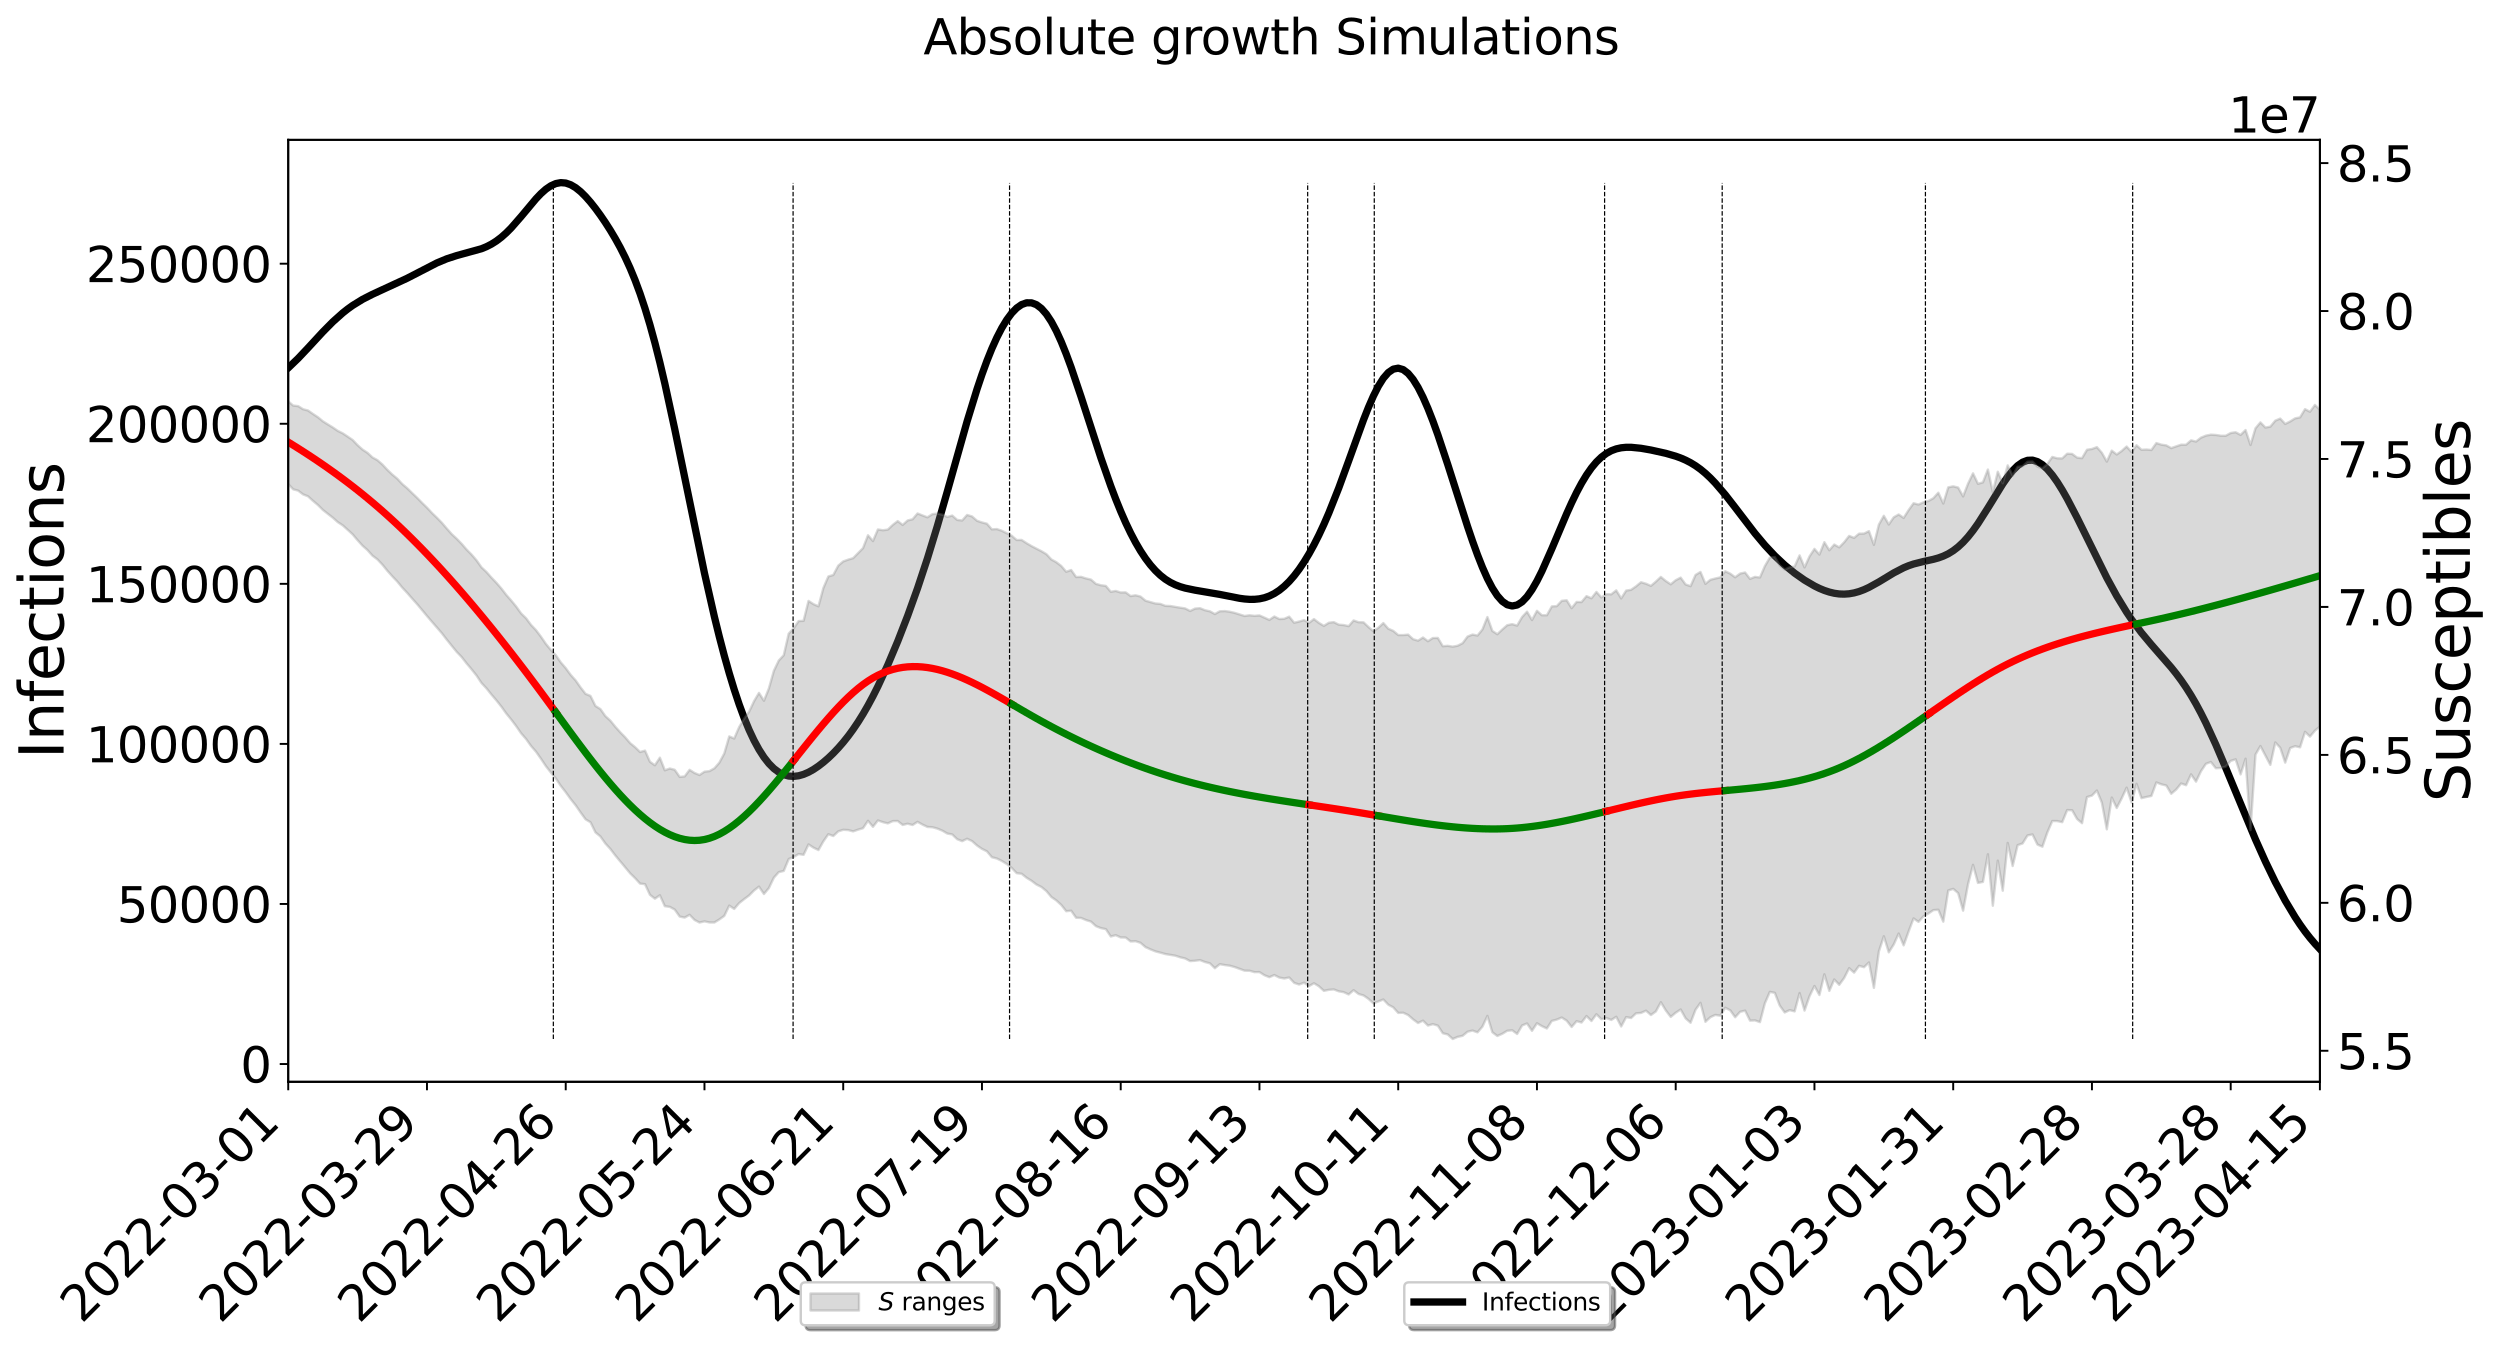 <?xml version="1.0" encoding="utf-8" standalone="no"?>
<!DOCTYPE svg PUBLIC "-//W3C//DTD SVG 1.1//EN"
  "http://www.w3.org/Graphics/SVG/1.1/DTD/svg11.dtd">
<svg xmlns:xlink="http://www.w3.org/1999/xlink" width="1029.947pt" height="555.755pt" viewBox="0 0 1029.947 555.755" xmlns="http://www.w3.org/2000/svg" version="1.1">
 <defs>
  <style type="text/css">*{stroke-linejoin: round; stroke-linecap: butt}</style>
 </defs>
 <g id="figure_1">
  <g id="patch_1">
   <path d="M 0 555.755 
L 1029.947 555.755 
L 1029.947 -0 
L 0 -0 
z
" style="fill: #ffffff"/>
  </g>
  <g id="axes_1">
   <g id="patch_2">
    <path d="M 118.745 445.68 
L 955.745 445.68 
L 955.745 57.6 
L 118.745 57.6 
z
" style="fill: #ffffff"/>
   </g>
   <g id="matplotlib.axis_1">
    <g id="xtick_1">
     <g id="line2d_1">
      <defs>
       <path id="m8d706eb91b" d="M 0 0 
L 0 3.5 
" style="stroke: #000000; stroke-width: 0.8"/>
      </defs>
      <g>
       <use xlink:href="#m8d706eb91b" x="118.745" y="445.68" style="stroke: #000000; stroke-width: 0.8"/>
      </g>
     </g>
     <g id="text_1">
      <!-- 2022-03-01 -->
      <g transform="translate(33.616 545.614) rotate(-45) scale(0.2 -0.2)">
       <defs>
        <path id="DejaVuSans-32" d="M 1228 531 
L 3431 531 
L 3431 0 
L 469 0 
L 469 531 
Q 828 903 1448 1529 
Q 2069 2156 2228 2338 
Q 2531 2678 2651 2914 
Q 2772 3150 2772 3378 
Q 2772 3750 2511 3984 
Q 2250 4219 1831 4219 
Q 1534 4219 1204 4116 
Q 875 4013 500 3803 
L 500 4441 
Q 881 4594 1212 4672 
Q 1544 4750 1819 4750 
Q 2544 4750 2975 4387 
Q 3406 4025 3406 3419 
Q 3406 3131 3298 2873 
Q 3191 2616 2906 2266 
Q 2828 2175 2409 1742 
Q 1991 1309 1228 531 
z
" transform="scale(0.016)"/>
        <path id="DejaVuSans-30" d="M 2034 4250 
Q 1547 4250 1301 3770 
Q 1056 3291 1056 2328 
Q 1056 1369 1301 889 
Q 1547 409 2034 409 
Q 2525 409 2770 889 
Q 3016 1369 3016 2328 
Q 3016 3291 2770 3770 
Q 2525 4250 2034 4250 
z
M 2034 4750 
Q 2819 4750 3233 4129 
Q 3647 3509 3647 2328 
Q 3647 1150 3233 529 
Q 2819 -91 2034 -91 
Q 1250 -91 836 529 
Q 422 1150 422 2328 
Q 422 3509 836 4129 
Q 1250 4750 2034 4750 
z
" transform="scale(0.016)"/>
        <path id="DejaVuSans-2d" d="M 313 2009 
L 1997 2009 
L 1997 1497 
L 313 1497 
L 313 2009 
z
" transform="scale(0.016)"/>
        <path id="DejaVuSans-33" d="M 2597 2516 
Q 3050 2419 3304 2112 
Q 3559 1806 3559 1356 
Q 3559 666 3084 287 
Q 2609 -91 1734 -91 
Q 1441 -91 1130 -33 
Q 819 25 488 141 
L 488 750 
Q 750 597 1062 519 
Q 1375 441 1716 441 
Q 2309 441 2620 675 
Q 2931 909 2931 1356 
Q 2931 1769 2642 2001 
Q 2353 2234 1838 2234 
L 1294 2234 
L 1294 2753 
L 1863 2753 
Q 2328 2753 2575 2939 
Q 2822 3125 2822 3475 
Q 2822 3834 2567 4026 
Q 2313 4219 1838 4219 
Q 1578 4219 1281 4162 
Q 984 4106 628 3988 
L 628 4550 
Q 988 4650 1302 4700 
Q 1616 4750 1894 4750 
Q 2613 4750 3031 4423 
Q 3450 4097 3450 3541 
Q 3450 3153 3228 2886 
Q 3006 2619 2597 2516 
z
" transform="scale(0.016)"/>
        <path id="DejaVuSans-31" d="M 794 531 
L 1825 531 
L 1825 4091 
L 703 3866 
L 703 4441 
L 1819 4666 
L 2450 4666 
L 2450 531 
L 3481 531 
L 3481 0 
L 794 0 
L 794 531 
z
" transform="scale(0.016)"/>
       </defs>
       <use xlink:href="#DejaVuSans-32"/>
       <use xlink:href="#DejaVuSans-30" x="63.623"/>
       <use xlink:href="#DejaVuSans-32" x="127.246"/>
       <use xlink:href="#DejaVuSans-32" x="190.869"/>
       <use xlink:href="#DejaVuSans-2d" x="254.492"/>
       <use xlink:href="#DejaVuSans-30" x="290.576"/>
       <use xlink:href="#DejaVuSans-33" x="354.199"/>
       <use xlink:href="#DejaVuSans-2d" x="417.822"/>
       <use xlink:href="#DejaVuSans-30" x="453.906"/>
       <use xlink:href="#DejaVuSans-31" x="517.529"/>
      </g>
     </g>
    </g>
    <g id="xtick_2">
     <g id="line2d_2">
      <g>
       <use xlink:href="#m8d706eb91b" x="175.906" y="445.68" style="stroke: #000000; stroke-width: 0.8"/>
      </g>
     </g>
     <g id="text_2">
      <!-- 2022-03-29 -->
      <g transform="translate(90.777 545.614) rotate(-45) scale(0.2 -0.2)">
       <defs>
        <path id="DejaVuSans-39" d="M 703 97 
L 703 672 
Q 941 559 1184 500 
Q 1428 441 1663 441 
Q 2288 441 2617 861 
Q 2947 1281 2994 2138 
Q 2813 1869 2534 1725 
Q 2256 1581 1919 1581 
Q 1219 1581 811 2004 
Q 403 2428 403 3163 
Q 403 3881 828 4315 
Q 1253 4750 1959 4750 
Q 2769 4750 3195 4129 
Q 3622 3509 3622 2328 
Q 3622 1225 3098 567 
Q 2575 -91 1691 -91 
Q 1453 -91 1209 -44 
Q 966 3 703 97 
z
M 1959 2075 
Q 2384 2075 2632 2365 
Q 2881 2656 2881 3163 
Q 2881 3666 2632 3958 
Q 2384 4250 1959 4250 
Q 1534 4250 1286 3958 
Q 1038 3666 1038 3163 
Q 1038 2656 1286 2365 
Q 1534 2075 1959 2075 
z
" transform="scale(0.016)"/>
       </defs>
       <use xlink:href="#DejaVuSans-32"/>
       <use xlink:href="#DejaVuSans-30" x="63.623"/>
       <use xlink:href="#DejaVuSans-32" x="127.246"/>
       <use xlink:href="#DejaVuSans-32" x="190.869"/>
       <use xlink:href="#DejaVuSans-2d" x="254.492"/>
       <use xlink:href="#DejaVuSans-30" x="290.576"/>
       <use xlink:href="#DejaVuSans-33" x="354.199"/>
       <use xlink:href="#DejaVuSans-2d" x="417.822"/>
       <use xlink:href="#DejaVuSans-32" x="453.906"/>
       <use xlink:href="#DejaVuSans-39" x="517.529"/>
      </g>
     </g>
    </g>
    <g id="xtick_3">
     <g id="line2d_3">
      <g>
       <use xlink:href="#m8d706eb91b" x="233.067" y="445.68" style="stroke: #000000; stroke-width: 0.8"/>
      </g>
     </g>
     <g id="text_3">
      <!-- 2022-04-26 -->
      <g transform="translate(147.938 545.614) rotate(-45) scale(0.2 -0.2)">
       <defs>
        <path id="DejaVuSans-34" d="M 2419 4116 
L 825 1625 
L 2419 1625 
L 2419 4116 
z
M 2253 4666 
L 3047 4666 
L 3047 1625 
L 3713 1625 
L 3713 1100 
L 3047 1100 
L 3047 0 
L 2419 0 
L 2419 1100 
L 313 1100 
L 313 1709 
L 2253 4666 
z
" transform="scale(0.016)"/>
        <path id="DejaVuSans-36" d="M 2113 2584 
Q 1688 2584 1439 2293 
Q 1191 2003 1191 1497 
Q 1191 994 1439 701 
Q 1688 409 2113 409 
Q 2538 409 2786 701 
Q 3034 994 3034 1497 
Q 3034 2003 2786 2293 
Q 2538 2584 2113 2584 
z
M 3366 4563 
L 3366 3988 
Q 3128 4100 2886 4159 
Q 2644 4219 2406 4219 
Q 1781 4219 1451 3797 
Q 1122 3375 1075 2522 
Q 1259 2794 1537 2939 
Q 1816 3084 2150 3084 
Q 2853 3084 3261 2657 
Q 3669 2231 3669 1497 
Q 3669 778 3244 343 
Q 2819 -91 2113 -91 
Q 1303 -91 875 529 
Q 447 1150 447 2328 
Q 447 3434 972 4092 
Q 1497 4750 2381 4750 
Q 2619 4750 2861 4703 
Q 3103 4656 3366 4563 
z
" transform="scale(0.016)"/>
       </defs>
       <use xlink:href="#DejaVuSans-32"/>
       <use xlink:href="#DejaVuSans-30" x="63.623"/>
       <use xlink:href="#DejaVuSans-32" x="127.246"/>
       <use xlink:href="#DejaVuSans-32" x="190.869"/>
       <use xlink:href="#DejaVuSans-2d" x="254.492"/>
       <use xlink:href="#DejaVuSans-30" x="290.576"/>
       <use xlink:href="#DejaVuSans-34" x="354.199"/>
       <use xlink:href="#DejaVuSans-2d" x="417.822"/>
       <use xlink:href="#DejaVuSans-32" x="453.906"/>
       <use xlink:href="#DejaVuSans-36" x="517.529"/>
      </g>
     </g>
    </g>
    <g id="xtick_4">
     <g id="line2d_4">
      <g>
       <use xlink:href="#m8d706eb91b" x="290.228" y="445.68" style="stroke: #000000; stroke-width: 0.8"/>
      </g>
     </g>
     <g id="text_4">
      <!-- 2022-05-24 -->
      <g transform="translate(205.099 545.614) rotate(-45) scale(0.2 -0.2)">
       <defs>
        <path id="DejaVuSans-35" d="M 691 4666 
L 3169 4666 
L 3169 4134 
L 1269 4134 
L 1269 2991 
Q 1406 3038 1543 3061 
Q 1681 3084 1819 3084 
Q 2600 3084 3056 2656 
Q 3513 2228 3513 1497 
Q 3513 744 3044 326 
Q 2575 -91 1722 -91 
Q 1428 -91 1123 -41 
Q 819 9 494 109 
L 494 744 
Q 775 591 1075 516 
Q 1375 441 1709 441 
Q 2250 441 2565 725 
Q 2881 1009 2881 1497 
Q 2881 1984 2565 2268 
Q 2250 2553 1709 2553 
Q 1456 2553 1204 2497 
Q 953 2441 691 2322 
L 691 4666 
z
" transform="scale(0.016)"/>
       </defs>
       <use xlink:href="#DejaVuSans-32"/>
       <use xlink:href="#DejaVuSans-30" x="63.623"/>
       <use xlink:href="#DejaVuSans-32" x="127.246"/>
       <use xlink:href="#DejaVuSans-32" x="190.869"/>
       <use xlink:href="#DejaVuSans-2d" x="254.492"/>
       <use xlink:href="#DejaVuSans-30" x="290.576"/>
       <use xlink:href="#DejaVuSans-35" x="354.199"/>
       <use xlink:href="#DejaVuSans-2d" x="417.822"/>
       <use xlink:href="#DejaVuSans-32" x="453.906"/>
       <use xlink:href="#DejaVuSans-34" x="517.529"/>
      </g>
     </g>
    </g>
    <g id="xtick_5">
     <g id="line2d_5">
      <g>
       <use xlink:href="#m8d706eb91b" x="347.389" y="445.68" style="stroke: #000000; stroke-width: 0.8"/>
      </g>
     </g>
     <g id="text_5">
      <!-- 2022-06-21 -->
      <g transform="translate(262.26 545.614) rotate(-45) scale(0.2 -0.2)">
       <use xlink:href="#DejaVuSans-32"/>
       <use xlink:href="#DejaVuSans-30" x="63.623"/>
       <use xlink:href="#DejaVuSans-32" x="127.246"/>
       <use xlink:href="#DejaVuSans-32" x="190.869"/>
       <use xlink:href="#DejaVuSans-2d" x="254.492"/>
       <use xlink:href="#DejaVuSans-30" x="290.576"/>
       <use xlink:href="#DejaVuSans-36" x="354.199"/>
       <use xlink:href="#DejaVuSans-2d" x="417.822"/>
       <use xlink:href="#DejaVuSans-32" x="453.906"/>
       <use xlink:href="#DejaVuSans-31" x="517.529"/>
      </g>
     </g>
    </g>
    <g id="xtick_6">
     <g id="line2d_6">
      <g>
       <use xlink:href="#m8d706eb91b" x="404.55" y="445.68" style="stroke: #000000; stroke-width: 0.8"/>
      </g>
     </g>
     <g id="text_6">
      <!-- 2022-07-19 -->
      <g transform="translate(319.421 545.614) rotate(-45) scale(0.2 -0.2)">
       <defs>
        <path id="DejaVuSans-37" d="M 525 4666 
L 3525 4666 
L 3525 4397 
L 1831 0 
L 1172 0 
L 2766 4134 
L 525 4134 
L 525 4666 
z
" transform="scale(0.016)"/>
       </defs>
       <use xlink:href="#DejaVuSans-32"/>
       <use xlink:href="#DejaVuSans-30" x="63.623"/>
       <use xlink:href="#DejaVuSans-32" x="127.246"/>
       <use xlink:href="#DejaVuSans-32" x="190.869"/>
       <use xlink:href="#DejaVuSans-2d" x="254.492"/>
       <use xlink:href="#DejaVuSans-30" x="290.576"/>
       <use xlink:href="#DejaVuSans-37" x="354.199"/>
       <use xlink:href="#DejaVuSans-2d" x="417.822"/>
       <use xlink:href="#DejaVuSans-31" x="453.906"/>
       <use xlink:href="#DejaVuSans-39" x="517.529"/>
      </g>
     </g>
    </g>
    <g id="xtick_7">
     <g id="line2d_7">
      <g>
       <use xlink:href="#m8d706eb91b" x="461.711" y="445.68" style="stroke: #000000; stroke-width: 0.8"/>
      </g>
     </g>
     <g id="text_7">
      <!-- 2022-08-16 -->
      <g transform="translate(376.582 545.614) rotate(-45) scale(0.2 -0.2)">
       <defs>
        <path id="DejaVuSans-38" d="M 2034 2216 
Q 1584 2216 1326 1975 
Q 1069 1734 1069 1313 
Q 1069 891 1326 650 
Q 1584 409 2034 409 
Q 2484 409 2743 651 
Q 3003 894 3003 1313 
Q 3003 1734 2745 1975 
Q 2488 2216 2034 2216 
z
M 1403 2484 
Q 997 2584 770 2862 
Q 544 3141 544 3541 
Q 544 4100 942 4425 
Q 1341 4750 2034 4750 
Q 2731 4750 3128 4425 
Q 3525 4100 3525 3541 
Q 3525 3141 3298 2862 
Q 3072 2584 2669 2484 
Q 3125 2378 3379 2068 
Q 3634 1759 3634 1313 
Q 3634 634 3220 271 
Q 2806 -91 2034 -91 
Q 1263 -91 848 271 
Q 434 634 434 1313 
Q 434 1759 690 2068 
Q 947 2378 1403 2484 
z
M 1172 3481 
Q 1172 3119 1398 2916 
Q 1625 2713 2034 2713 
Q 2441 2713 2670 2916 
Q 2900 3119 2900 3481 
Q 2900 3844 2670 4047 
Q 2441 4250 2034 4250 
Q 1625 4250 1398 4047 
Q 1172 3844 1172 3481 
z
" transform="scale(0.016)"/>
       </defs>
       <use xlink:href="#DejaVuSans-32"/>
       <use xlink:href="#DejaVuSans-30" x="63.623"/>
       <use xlink:href="#DejaVuSans-32" x="127.246"/>
       <use xlink:href="#DejaVuSans-32" x="190.869"/>
       <use xlink:href="#DejaVuSans-2d" x="254.492"/>
       <use xlink:href="#DejaVuSans-30" x="290.576"/>
       <use xlink:href="#DejaVuSans-38" x="354.199"/>
       <use xlink:href="#DejaVuSans-2d" x="417.822"/>
       <use xlink:href="#DejaVuSans-31" x="453.906"/>
       <use xlink:href="#DejaVuSans-36" x="517.529"/>
      </g>
     </g>
    </g>
    <g id="xtick_8">
     <g id="line2d_8">
      <g>
       <use xlink:href="#m8d706eb91b" x="518.872" y="445.68" style="stroke: #000000; stroke-width: 0.8"/>
      </g>
     </g>
     <g id="text_8">
      <!-- 2022-09-13 -->
      <g transform="translate(433.743 545.614) rotate(-45) scale(0.2 -0.2)">
       <use xlink:href="#DejaVuSans-32"/>
       <use xlink:href="#DejaVuSans-30" x="63.623"/>
       <use xlink:href="#DejaVuSans-32" x="127.246"/>
       <use xlink:href="#DejaVuSans-32" x="190.869"/>
       <use xlink:href="#DejaVuSans-2d" x="254.492"/>
       <use xlink:href="#DejaVuSans-30" x="290.576"/>
       <use xlink:href="#DejaVuSans-39" x="354.199"/>
       <use xlink:href="#DejaVuSans-2d" x="417.822"/>
       <use xlink:href="#DejaVuSans-31" x="453.906"/>
       <use xlink:href="#DejaVuSans-33" x="517.529"/>
      </g>
     </g>
    </g>
    <g id="xtick_9">
     <g id="line2d_9">
      <g>
       <use xlink:href="#m8d706eb91b" x="576.033" y="445.68" style="stroke: #000000; stroke-width: 0.8"/>
      </g>
     </g>
     <g id="text_9">
      <!-- 2022-10-11 -->
      <g transform="translate(490.904 545.614) rotate(-45) scale(0.2 -0.2)">
       <use xlink:href="#DejaVuSans-32"/>
       <use xlink:href="#DejaVuSans-30" x="63.623"/>
       <use xlink:href="#DejaVuSans-32" x="127.246"/>
       <use xlink:href="#DejaVuSans-32" x="190.869"/>
       <use xlink:href="#DejaVuSans-2d" x="254.492"/>
       <use xlink:href="#DejaVuSans-31" x="290.576"/>
       <use xlink:href="#DejaVuSans-30" x="354.199"/>
       <use xlink:href="#DejaVuSans-2d" x="417.822"/>
       <use xlink:href="#DejaVuSans-31" x="453.906"/>
       <use xlink:href="#DejaVuSans-31" x="517.529"/>
      </g>
     </g>
    </g>
    <g id="xtick_10">
     <g id="line2d_10">
      <g>
       <use xlink:href="#m8d706eb91b" x="633.194" y="445.68" style="stroke: #000000; stroke-width: 0.8"/>
      </g>
     </g>
     <g id="text_10">
      <!-- 2022-11-08 -->
      <g transform="translate(548.065 545.614) rotate(-45) scale(0.2 -0.2)">
       <use xlink:href="#DejaVuSans-32"/>
       <use xlink:href="#DejaVuSans-30" x="63.623"/>
       <use xlink:href="#DejaVuSans-32" x="127.246"/>
       <use xlink:href="#DejaVuSans-32" x="190.869"/>
       <use xlink:href="#DejaVuSans-2d" x="254.492"/>
       <use xlink:href="#DejaVuSans-31" x="290.576"/>
       <use xlink:href="#DejaVuSans-31" x="354.199"/>
       <use xlink:href="#DejaVuSans-2d" x="417.822"/>
       <use xlink:href="#DejaVuSans-30" x="453.906"/>
       <use xlink:href="#DejaVuSans-38" x="517.529"/>
      </g>
     </g>
    </g>
    <g id="xtick_11">
     <g id="line2d_11">
      <g>
       <use xlink:href="#m8d706eb91b" x="690.355" y="445.68" style="stroke: #000000; stroke-width: 0.8"/>
      </g>
     </g>
     <g id="text_11">
      <!-- 2022-12-06 -->
      <g transform="translate(605.226 545.614) rotate(-45) scale(0.2 -0.2)">
       <use xlink:href="#DejaVuSans-32"/>
       <use xlink:href="#DejaVuSans-30" x="63.623"/>
       <use xlink:href="#DejaVuSans-32" x="127.246"/>
       <use xlink:href="#DejaVuSans-32" x="190.869"/>
       <use xlink:href="#DejaVuSans-2d" x="254.492"/>
       <use xlink:href="#DejaVuSans-31" x="290.576"/>
       <use xlink:href="#DejaVuSans-32" x="354.199"/>
       <use xlink:href="#DejaVuSans-2d" x="417.822"/>
       <use xlink:href="#DejaVuSans-30" x="453.906"/>
       <use xlink:href="#DejaVuSans-36" x="517.529"/>
      </g>
     </g>
    </g>
    <g id="xtick_12">
     <g id="line2d_12">
      <g>
       <use xlink:href="#m8d706eb91b" x="747.516" y="445.68" style="stroke: #000000; stroke-width: 0.8"/>
      </g>
     </g>
     <g id="text_12">
      <!-- 2023-01-03 -->
      <g transform="translate(662.387 545.614) rotate(-45) scale(0.2 -0.2)">
       <use xlink:href="#DejaVuSans-32"/>
       <use xlink:href="#DejaVuSans-30" x="63.623"/>
       <use xlink:href="#DejaVuSans-32" x="127.246"/>
       <use xlink:href="#DejaVuSans-33" x="190.869"/>
       <use xlink:href="#DejaVuSans-2d" x="254.492"/>
       <use xlink:href="#DejaVuSans-30" x="290.576"/>
       <use xlink:href="#DejaVuSans-31" x="354.199"/>
       <use xlink:href="#DejaVuSans-2d" x="417.822"/>
       <use xlink:href="#DejaVuSans-30" x="453.906"/>
       <use xlink:href="#DejaVuSans-33" x="517.529"/>
      </g>
     </g>
    </g>
    <g id="xtick_13">
     <g id="line2d_13">
      <g>
       <use xlink:href="#m8d706eb91b" x="804.677" y="445.68" style="stroke: #000000; stroke-width: 0.8"/>
      </g>
     </g>
     <g id="text_13">
      <!-- 2023-01-31 -->
      <g transform="translate(719.548 545.614) rotate(-45) scale(0.2 -0.2)">
       <use xlink:href="#DejaVuSans-32"/>
       <use xlink:href="#DejaVuSans-30" x="63.623"/>
       <use xlink:href="#DejaVuSans-32" x="127.246"/>
       <use xlink:href="#DejaVuSans-33" x="190.869"/>
       <use xlink:href="#DejaVuSans-2d" x="254.492"/>
       <use xlink:href="#DejaVuSans-30" x="290.576"/>
       <use xlink:href="#DejaVuSans-31" x="354.199"/>
       <use xlink:href="#DejaVuSans-2d" x="417.822"/>
       <use xlink:href="#DejaVuSans-33" x="453.906"/>
       <use xlink:href="#DejaVuSans-31" x="517.529"/>
      </g>
     </g>
    </g>
    <g id="xtick_14">
     <g id="line2d_14">
      <g>
       <use xlink:href="#m8d706eb91b" x="861.838" y="445.68" style="stroke: #000000; stroke-width: 0.8"/>
      </g>
     </g>
     <g id="text_14">
      <!-- 2023-02-28 -->
      <g transform="translate(776.709 545.614) rotate(-45) scale(0.2 -0.2)">
       <use xlink:href="#DejaVuSans-32"/>
       <use xlink:href="#DejaVuSans-30" x="63.623"/>
       <use xlink:href="#DejaVuSans-32" x="127.246"/>
       <use xlink:href="#DejaVuSans-33" x="190.869"/>
       <use xlink:href="#DejaVuSans-2d" x="254.492"/>
       <use xlink:href="#DejaVuSans-30" x="290.576"/>
       <use xlink:href="#DejaVuSans-32" x="354.199"/>
       <use xlink:href="#DejaVuSans-2d" x="417.822"/>
       <use xlink:href="#DejaVuSans-32" x="453.906"/>
       <use xlink:href="#DejaVuSans-38" x="517.529"/>
      </g>
     </g>
    </g>
    <g id="xtick_15">
     <g id="line2d_15">
      <g>
       <use xlink:href="#m8d706eb91b" x="918.999" y="445.68" style="stroke: #000000; stroke-width: 0.8"/>
      </g>
     </g>
     <g id="text_15">
      <!-- 2023-03-28 -->
      <g transform="translate(833.87 545.614) rotate(-45) scale(0.2 -0.2)">
       <use xlink:href="#DejaVuSans-32"/>
       <use xlink:href="#DejaVuSans-30" x="63.623"/>
       <use xlink:href="#DejaVuSans-32" x="127.246"/>
       <use xlink:href="#DejaVuSans-33" x="190.869"/>
       <use xlink:href="#DejaVuSans-2d" x="254.492"/>
       <use xlink:href="#DejaVuSans-30" x="290.576"/>
       <use xlink:href="#DejaVuSans-33" x="354.199"/>
       <use xlink:href="#DejaVuSans-2d" x="417.822"/>
       <use xlink:href="#DejaVuSans-32" x="453.906"/>
       <use xlink:href="#DejaVuSans-38" x="517.529"/>
      </g>
     </g>
    </g>
    <g id="xtick_16">
     <g id="line2d_16">
      <g>
       <use xlink:href="#m8d706eb91b" x="955.745" y="445.68" style="stroke: #000000; stroke-width: 0.8"/>
      </g>
     </g>
     <g id="text_16">
      <!-- 2023-04-15 -->
      <g transform="translate(870.616 545.614) rotate(-45) scale(0.2 -0.2)">
       <use xlink:href="#DejaVuSans-32"/>
       <use xlink:href="#DejaVuSans-30" x="63.623"/>
       <use xlink:href="#DejaVuSans-32" x="127.246"/>
       <use xlink:href="#DejaVuSans-33" x="190.869"/>
       <use xlink:href="#DejaVuSans-2d" x="254.492"/>
       <use xlink:href="#DejaVuSans-30" x="290.576"/>
       <use xlink:href="#DejaVuSans-34" x="354.199"/>
       <use xlink:href="#DejaVuSans-2d" x="417.822"/>
       <use xlink:href="#DejaVuSans-31" x="453.906"/>
       <use xlink:href="#DejaVuSans-35" x="517.529"/>
      </g>
     </g>
    </g>
   </g>
   <g id="matplotlib.axis_2">
    <g id="ytick_1">
     <g id="line2d_17">
      <defs>
       <path id="m0e37aede56" d="M 0 0 
L -3.5 0 
" style="stroke: #000000; stroke-width: 0.8"/>
      </defs>
      <g>
       <use xlink:href="#m0e37aede56" x="118.745" y="438.353" style="stroke: #000000; stroke-width: 0.8"/>
      </g>
     </g>
     <g id="text_17">
      <!-- 0 -->
      <g transform="translate(99.02 445.952) scale(0.2 -0.2)">
       <use xlink:href="#DejaVuSans-30"/>
      </g>
     </g>
    </g>
    <g id="ytick_2">
     <g id="line2d_18">
      <g>
       <use xlink:href="#m0e37aede56" x="118.745" y="372.412" style="stroke: #000000; stroke-width: 0.8"/>
      </g>
     </g>
     <g id="text_18">
      <!-- 50000 -->
      <g transform="translate(48.12 380.01) scale(0.2 -0.2)">
       <use xlink:href="#DejaVuSans-35"/>
       <use xlink:href="#DejaVuSans-30" x="63.623"/>
       <use xlink:href="#DejaVuSans-30" x="127.246"/>
       <use xlink:href="#DejaVuSans-30" x="190.869"/>
       <use xlink:href="#DejaVuSans-30" x="254.492"/>
      </g>
     </g>
    </g>
    <g id="ytick_3">
     <g id="line2d_19">
      <g>
       <use xlink:href="#m0e37aede56" x="118.745" y="306.47" style="stroke: #000000; stroke-width: 0.8"/>
      </g>
     </g>
     <g id="text_19">
      <!-- 100000 -->
      <g transform="translate(35.395 314.069) scale(0.2 -0.2)">
       <use xlink:href="#DejaVuSans-31"/>
       <use xlink:href="#DejaVuSans-30" x="63.623"/>
       <use xlink:href="#DejaVuSans-30" x="127.246"/>
       <use xlink:href="#DejaVuSans-30" x="190.869"/>
       <use xlink:href="#DejaVuSans-30" x="254.492"/>
       <use xlink:href="#DejaVuSans-30" x="318.115"/>
      </g>
     </g>
    </g>
    <g id="ytick_4">
     <g id="line2d_20">
      <g>
       <use xlink:href="#m0e37aede56" x="118.745" y="240.529" style="stroke: #000000; stroke-width: 0.8"/>
      </g>
     </g>
     <g id="text_20">
      <!-- 150000 -->
      <g transform="translate(35.395 248.127) scale(0.2 -0.2)">
       <use xlink:href="#DejaVuSans-31"/>
       <use xlink:href="#DejaVuSans-35" x="63.623"/>
       <use xlink:href="#DejaVuSans-30" x="127.246"/>
       <use xlink:href="#DejaVuSans-30" x="190.869"/>
       <use xlink:href="#DejaVuSans-30" x="254.492"/>
       <use xlink:href="#DejaVuSans-30" x="318.115"/>
      </g>
     </g>
    </g>
    <g id="ytick_5">
     <g id="line2d_21">
      <g>
       <use xlink:href="#m0e37aede56" x="118.745" y="174.587" style="stroke: #000000; stroke-width: 0.8"/>
      </g>
     </g>
     <g id="text_21">
      <!-- 200000 -->
      <g transform="translate(35.395 182.186) scale(0.2 -0.2)">
       <use xlink:href="#DejaVuSans-32"/>
       <use xlink:href="#DejaVuSans-30" x="63.623"/>
       <use xlink:href="#DejaVuSans-30" x="127.246"/>
       <use xlink:href="#DejaVuSans-30" x="190.869"/>
       <use xlink:href="#DejaVuSans-30" x="254.492"/>
       <use xlink:href="#DejaVuSans-30" x="318.115"/>
      </g>
     </g>
    </g>
    <g id="ytick_6">
     <g id="line2d_22">
      <g>
       <use xlink:href="#m0e37aede56" x="118.745" y="108.646" style="stroke: #000000; stroke-width: 0.8"/>
      </g>
     </g>
     <g id="text_22">
      <!-- 250000 -->
      <g transform="translate(35.395 116.244) scale(0.2 -0.2)">
       <use xlink:href="#DejaVuSans-32"/>
       <use xlink:href="#DejaVuSans-35" x="63.623"/>
       <use xlink:href="#DejaVuSans-30" x="127.246"/>
       <use xlink:href="#DejaVuSans-30" x="190.869"/>
       <use xlink:href="#DejaVuSans-30" x="254.492"/>
       <use xlink:href="#DejaVuSans-30" x="318.115"/>
      </g>
     </g>
    </g>
    <g id="text_23">
     <!-- Infections -->
     <g transform="translate(26.196 312.669) rotate(-90) scale(0.25 -0.25)">
      <defs>
       <path id="DejaVuSans-49" d="M 628 4666 
L 1259 4666 
L 1259 0 
L 628 0 
L 628 4666 
z
" transform="scale(0.016)"/>
       <path id="DejaVuSans-6e" d="M 3513 2113 
L 3513 0 
L 2938 0 
L 2938 2094 
Q 2938 2591 2744 2837 
Q 2550 3084 2163 3084 
Q 1697 3084 1428 2787 
Q 1159 2491 1159 1978 
L 1159 0 
L 581 0 
L 581 3500 
L 1159 3500 
L 1159 2956 
Q 1366 3272 1645 3428 
Q 1925 3584 2291 3584 
Q 2894 3584 3203 3211 
Q 3513 2838 3513 2113 
z
" transform="scale(0.016)"/>
       <path id="DejaVuSans-66" d="M 2375 4863 
L 2375 4384 
L 1825 4384 
Q 1516 4384 1395 4259 
Q 1275 4134 1275 3809 
L 1275 3500 
L 2222 3500 
L 2222 3053 
L 1275 3053 
L 1275 0 
L 697 0 
L 697 3053 
L 147 3053 
L 147 3500 
L 697 3500 
L 697 3744 
Q 697 4328 969 4595 
Q 1241 4863 1831 4863 
L 2375 4863 
z
" transform="scale(0.016)"/>
       <path id="DejaVuSans-65" d="M 3597 1894 
L 3597 1613 
L 953 1613 
Q 991 1019 1311 708 
Q 1631 397 2203 397 
Q 2534 397 2845 478 
Q 3156 559 3463 722 
L 3463 178 
Q 3153 47 2828 -22 
Q 2503 -91 2169 -91 
Q 1331 -91 842 396 
Q 353 884 353 1716 
Q 353 2575 817 3079 
Q 1281 3584 2069 3584 
Q 2775 3584 3186 3129 
Q 3597 2675 3597 1894 
z
M 3022 2063 
Q 3016 2534 2758 2815 
Q 2500 3097 2075 3097 
Q 1594 3097 1305 2825 
Q 1016 2553 972 2059 
L 3022 2063 
z
" transform="scale(0.016)"/>
       <path id="DejaVuSans-63" d="M 3122 3366 
L 3122 2828 
Q 2878 2963 2633 3030 
Q 2388 3097 2138 3097 
Q 1578 3097 1268 2742 
Q 959 2388 959 1747 
Q 959 1106 1268 751 
Q 1578 397 2138 397 
Q 2388 397 2633 464 
Q 2878 531 3122 666 
L 3122 134 
Q 2881 22 2623 -34 
Q 2366 -91 2075 -91 
Q 1284 -91 818 406 
Q 353 903 353 1747 
Q 353 2603 823 3093 
Q 1294 3584 2113 3584 
Q 2378 3584 2631 3529 
Q 2884 3475 3122 3366 
z
" transform="scale(0.016)"/>
       <path id="DejaVuSans-74" d="M 1172 4494 
L 1172 3500 
L 2356 3500 
L 2356 3053 
L 1172 3053 
L 1172 1153 
Q 1172 725 1289 603 
Q 1406 481 1766 481 
L 2356 481 
L 2356 0 
L 1766 0 
Q 1100 0 847 248 
Q 594 497 594 1153 
L 594 3053 
L 172 3053 
L 172 3500 
L 594 3500 
L 594 4494 
L 1172 4494 
z
" transform="scale(0.016)"/>
       <path id="DejaVuSans-69" d="M 603 3500 
L 1178 3500 
L 1178 0 
L 603 0 
L 603 3500 
z
M 603 4863 
L 1178 4863 
L 1178 4134 
L 603 4134 
L 603 4863 
z
" transform="scale(0.016)"/>
       <path id="DejaVuSans-6f" d="M 1959 3097 
Q 1497 3097 1228 2736 
Q 959 2375 959 1747 
Q 959 1119 1226 758 
Q 1494 397 1959 397 
Q 2419 397 2687 759 
Q 2956 1122 2956 1747 
Q 2956 2369 2687 2733 
Q 2419 3097 1959 3097 
z
M 1959 3584 
Q 2709 3584 3137 3096 
Q 3566 2609 3566 1747 
Q 3566 888 3137 398 
Q 2709 -91 1959 -91 
Q 1206 -91 779 398 
Q 353 888 353 1747 
Q 353 2609 779 3096 
Q 1206 3584 1959 3584 
z
" transform="scale(0.016)"/>
       <path id="DejaVuSans-73" d="M 2834 3397 
L 2834 2853 
Q 2591 2978 2328 3040 
Q 2066 3103 1784 3103 
Q 1356 3103 1142 2972 
Q 928 2841 928 2578 
Q 928 2378 1081 2264 
Q 1234 2150 1697 2047 
L 1894 2003 
Q 2506 1872 2764 1633 
Q 3022 1394 3022 966 
Q 3022 478 2636 193 
Q 2250 -91 1575 -91 
Q 1294 -91 989 -36 
Q 684 19 347 128 
L 347 722 
Q 666 556 975 473 
Q 1284 391 1588 391 
Q 1994 391 2212 530 
Q 2431 669 2431 922 
Q 2431 1156 2273 1281 
Q 2116 1406 1581 1522 
L 1381 1569 
Q 847 1681 609 1914 
Q 372 2147 372 2553 
Q 372 3047 722 3315 
Q 1072 3584 1716 3584 
Q 2034 3584 2315 3537 
Q 2597 3491 2834 3397 
z
" transform="scale(0.016)"/>
      </defs>
      <use xlink:href="#DejaVuSans-49"/>
      <use xlink:href="#DejaVuSans-6e" x="29.492"/>
      <use xlink:href="#DejaVuSans-66" x="92.871"/>
      <use xlink:href="#DejaVuSans-65" x="128.076"/>
      <use xlink:href="#DejaVuSans-63" x="189.6"/>
      <use xlink:href="#DejaVuSans-74" x="244.58"/>
      <use xlink:href="#DejaVuSans-69" x="283.789"/>
      <use xlink:href="#DejaVuSans-6f" x="311.572"/>
      <use xlink:href="#DejaVuSans-6e" x="372.754"/>
      <use xlink:href="#DejaVuSans-73" x="436.133"/>
     </g>
    </g>
   </g>
   <g id="line2d_23">
    <path d="M -1 312.806 
L 0.34 313.617 
L 2.382 314.382 
L 4.423 314.691 
L 6.465 314.553 
L 8.506 313.993 
L 10.548 313.035 
L 12.589 311.707 
L 14.631 310.044 
L 16.672 308.071 
L 18.714 305.836 
L 20.755 303.367 
L 24.838 297.924 
L 28.921 292.032 
L 35.045 282.709 
L 39.128 276.146 
L 43.211 269.099 
L 47.294 261.32 
L 51.377 252.611 
L 55.46 242.904 
L 59.543 232.313 
L 71.792 199.075 
L 73.833 194.015 
L 75.875 189.261 
L 77.916 184.851 
L 79.958 180.832 
L 81.999 177.222 
L 84.04 174.03 
L 86.082 171.263 
L 88.123 168.906 
L 90.165 166.934 
L 92.206 165.311 
L 94.248 164.004 
L 96.289 162.949 
L 98.331 162.093 
L 102.414 160.699 
L 106.497 159.29 
L 108.538 158.436 
L 110.579 157.433 
L 112.621 156.252 
L 114.662 154.876 
L 116.704 153.317 
L 118.745 151.579 
L 122.828 147.65 
L 126.911 143.327 
L 133.036 136.7 
L 137.118 132.572 
L 141.201 128.92 
L 143.243 127.307 
L 145.284 125.841 
L 149.367 123.321 
L 153.45 121.239 
L 167.74 114.636 
L 179.989 108.319 
L 184.072 106.618 
L 188.155 105.291 
L 198.362 102.473 
L 200.404 101.634 
L 202.445 100.589 
L 204.487 99.302 
L 206.528 97.754 
L 208.57 95.943 
L 210.611 93.887 
L 214.694 89.216 
L 220.818 81.893 
L 222.86 79.753 
L 224.901 77.94 
L 226.943 76.543 
L 228.984 75.626 
L 231.026 75.24 
L 233.067 75.407 
L 235.109 76.114 
L 237.15 77.311 
L 239.192 78.956 
L 241.233 80.977 
L 243.275 83.302 
L 245.316 85.88 
L 247.358 88.671 
L 249.399 91.666 
L 251.44 94.864 
L 253.482 98.287 
L 255.523 101.985 
L 257.565 106.04 
L 259.606 110.495 
L 261.648 115.438 
L 263.689 120.945 
L 265.731 127.07 
L 267.772 133.841 
L 269.814 141.274 
L 271.855 149.349 
L 273.897 158.016 
L 277.979 176.79 
L 290.228 236.14 
L 294.311 254.065 
L 296.353 262.35 
L 298.394 270.134 
L 300.436 277.38 
L 302.477 284.071 
L 304.518 290.195 
L 306.56 295.734 
L 308.601 300.675 
L 310.643 305.025 
L 312.684 308.782 
L 314.726 311.961 
L 316.767 314.563 
L 318.809 316.613 
L 320.85 318.141 
L 322.892 319.163 
L 324.933 319.718 
L 326.975 319.852 
L 329.016 319.605 
L 331.058 319.019 
L 333.099 318.139 
L 335.14 316.997 
L 337.182 315.624 
L 339.223 314.046 
L 341.265 312.278 
L 343.306 310.321 
L 345.348 308.172 
L 347.389 305.825 
L 349.431 303.268 
L 351.472 300.478 
L 353.514 297.451 
L 355.555 294.17 
L 357.597 290.626 
L 359.638 286.822 
L 361.679 282.763 
L 365.762 273.911 
L 369.845 264.207 
L 373.928 253.704 
L 378.011 242.344 
L 382.094 230.015 
L 386.177 216.677 
L 390.26 202.495 
L 398.426 173.598 
L 402.509 160.318 
L 404.55 154.263 
L 406.592 148.682 
L 408.633 143.605 
L 410.675 139.083 
L 412.716 135.127 
L 414.758 131.761 
L 416.799 129.011 
L 418.84 126.906 
L 420.882 125.473 
L 422.923 124.748 
L 424.965 124.757 
L 427.006 125.53 
L 429.048 127.084 
L 431.089 129.415 
L 433.131 132.504 
L 435.172 136.314 
L 437.214 140.79 
L 439.255 145.841 
L 441.297 151.368 
L 445.379 163.456 
L 453.545 188.629 
L 457.628 200.277 
L 459.67 205.65 
L 461.711 210.677 
L 463.753 215.341 
L 465.794 219.614 
L 467.836 223.494 
L 469.877 226.979 
L 471.918 230.064 
L 473.96 232.758 
L 476.001 235.07 
L 478.043 237.014 
L 480.084 238.614 
L 482.126 239.897 
L 484.167 240.909 
L 486.209 241.688 
L 488.25 242.288 
L 492.333 243.144 
L 502.54 244.885 
L 510.706 246.494 
L 512.748 246.767 
L 514.789 246.921 
L 516.831 246.911 
L 518.872 246.704 
L 520.914 246.257 
L 522.955 245.536 
L 524.997 244.522 
L 527.038 243.198 
L 529.079 241.543 
L 531.121 239.552 
L 533.162 237.219 
L 535.204 234.54 
L 537.245 231.521 
L 539.287 228.157 
L 541.328 224.452 
L 543.37 220.406 
L 545.411 216.029 
L 547.453 211.327 
L 551.536 201.044 
L 555.618 189.877 
L 561.743 172.961 
L 563.784 167.797 
L 565.826 163.116 
L 567.867 159.085 
L 569.909 155.832 
L 571.95 153.476 
L 573.992 152.075 
L 576.033 151.675 
L 578.075 152.268 
L 580.116 153.832 
L 582.158 156.293 
L 584.199 159.578 
L 586.24 163.6 
L 588.282 168.264 
L 590.323 173.468 
L 592.365 179.116 
L 596.448 191.373 
L 604.614 216.934 
L 606.655 222.944 
L 608.697 228.586 
L 610.738 233.755 
L 612.779 238.346 
L 614.821 242.262 
L 616.862 245.412 
L 618.904 247.727 
L 620.945 249.151 
L 622.987 249.659 
L 625.028 249.249 
L 627.07 247.947 
L 629.111 245.808 
L 631.153 242.915 
L 633.194 239.372 
L 635.236 235.301 
L 639.318 226.086 
L 645.443 211.612 
L 647.484 207.091 
L 649.526 202.887 
L 651.567 199.066 
L 653.609 195.681 
L 655.65 192.761 
L 657.692 190.318 
L 659.733 188.343 
L 661.775 186.814 
L 663.816 185.692 
L 665.858 184.932 
L 667.899 184.479 
L 669.94 184.277 
L 671.982 184.276 
L 676.065 184.684 
L 680.148 185.398 
L 686.272 186.758 
L 690.355 187.939 
L 692.397 188.68 
L 694.438 189.563 
L 696.479 190.615 
L 698.521 191.865 
L 700.562 193.327 
L 702.604 195.013 
L 704.645 196.926 
L 706.687 199.048 
L 710.77 203.819 
L 714.853 209.072 
L 723.018 219.747 
L 727.101 224.624 
L 731.184 228.989 
L 735.267 232.818 
L 739.35 236.14 
L 743.433 239.004 
L 747.516 241.402 
L 749.558 242.404 
L 751.599 243.248 
L 753.64 243.922 
L 755.682 244.41 
L 757.723 244.698 
L 759.765 244.769 
L 761.806 244.626 
L 763.848 244.264 
L 765.889 243.693 
L 767.931 242.928 
L 769.972 241.989 
L 774.055 239.731 
L 780.179 236.025 
L 784.262 233.904 
L 786.304 233.056 
L 788.345 232.36 
L 792.428 231.327 
L 796.511 230.429 
L 798.553 229.86 
L 800.594 229.118 
L 802.636 228.144 
L 804.677 226.886 
L 806.718 225.316 
L 808.76 223.407 
L 810.801 221.157 
L 812.843 218.58 
L 814.884 215.706 
L 818.967 209.294 
L 825.092 199.355 
L 827.133 196.418 
L 829.175 193.879 
L 831.216 191.847 
L 833.258 190.416 
L 835.299 189.644 
L 837.34 189.564 
L 839.382 190.175 
L 841.423 191.438 
L 843.465 193.307 
L 845.506 195.716 
L 847.548 198.589 
L 849.589 201.857 
L 851.631 205.435 
L 855.714 213.265 
L 867.962 238.044 
L 872.045 245.515 
L 876.128 252.208 
L 878.17 255.235 
L 882.253 260.708 
L 886.336 265.595 
L 894.501 274.969 
L 896.543 277.526 
L 898.584 280.273 
L 900.626 283.246 
L 902.667 286.48 
L 904.709 289.994 
L 906.75 293.802 
L 908.792 297.879 
L 912.875 306.764 
L 916.958 316.36 
L 929.206 345.822 
L 933.289 354.924 
L 937.372 363.37 
L 941.455 371.036 
L 945.538 377.848 
L 947.579 380.922 
L 949.621 383.78 
L 951.662 386.395 
L 953.704 388.794 
L 955.745 390.989 
L 955.745 390.989 
" clip-path="url(#p13350b6f50)" style="fill: none; stroke: #000000; stroke-width: 3; stroke-linecap: square"/>
   </g>
   <g id="patch_3">
    <path d="M 118.745 445.68 
L 118.745 57.6 
" style="fill: none; stroke: #000000; stroke-width: 0.8; stroke-linejoin: miter; stroke-linecap: square"/>
   </g>
   <g id="patch_4">
    <path d="M 955.745 445.68 
L 955.745 57.6 
" style="fill: none; stroke: #000000; stroke-width: 0.8; stroke-linejoin: miter; stroke-linecap: square"/>
   </g>
   <g id="patch_5">
    <path d="M 118.745 445.68 
L 955.745 445.68 
" style="fill: none; stroke: #000000; stroke-width: 0.8; stroke-linejoin: miter; stroke-linecap: square"/>
   </g>
   <g id="patch_6">
    <path d="M 118.745 57.6 
L 955.745 57.6 
" style="fill: none; stroke: #000000; stroke-width: 0.8; stroke-linejoin: miter; stroke-linecap: square"/>
   </g>
   <g id="legend_1">
    <g id="patch_7">
     <path d="M 582.534 547.974 
L 663.357 547.974 
Q 665.357 547.974 665.357 545.974 
L 665.357 532.296 
Q 665.357 530.296 663.357 530.296 
L 582.534 530.296 
Q 580.534 530.296 580.534 532.296 
L 580.534 545.974 
Q 580.534 547.974 582.534 547.974 
z
" style="fill: #4c4c4c; opacity: 0.5; stroke: #4c4c4c; stroke-linejoin: miter"/>
    </g>
    <g id="patch_8">
     <path d="M 580.534 545.974 
L 661.357 545.974 
Q 663.357 545.974 663.357 543.974 
L 663.357 530.296 
Q 663.357 528.296 661.357 528.296 
L 580.534 528.296 
Q 578.534 528.296 578.534 530.296 
L 578.534 543.974 
Q 578.534 545.974 580.534 545.974 
z
" style="fill: #ffffff; stroke: #cccccc; stroke-linejoin: miter"/>
    </g>
    <g id="line2d_24">
     <path d="M 582.534 536.394 
L 592.534 536.394 
L 602.534 536.394 
" style="fill: none; stroke: #000000; stroke-width: 3; stroke-linecap: square"/>
    </g>
    <g id="text_24">
     <!-- Infections -->
     <g transform="translate(610.534 539.894) scale(0.1 -0.1)">
      <use xlink:href="#DejaVuSans-49"/>
      <use xlink:href="#DejaVuSans-6e" x="29.492"/>
      <use xlink:href="#DejaVuSans-66" x="92.871"/>
      <use xlink:href="#DejaVuSans-65" x="128.076"/>
      <use xlink:href="#DejaVuSans-63" x="189.6"/>
      <use xlink:href="#DejaVuSans-74" x="244.58"/>
      <use xlink:href="#DejaVuSans-69" x="283.789"/>
      <use xlink:href="#DejaVuSans-6f" x="311.572"/>
      <use xlink:href="#DejaVuSans-6e" x="372.754"/>
      <use xlink:href="#DejaVuSans-73" x="436.133"/>
     </g>
    </g>
   </g>
  </g>
  <g id="axes_2">
   <g id="PolyCollection_1">
    <path d="M -377.33 75.354 
L -377.33 75.374 
L -375.289 75.464 
L -373.247 75.546 
L -371.206 75.642 
L -369.164 75.725 
L -367.123 75.814 
L -365.082 75.915 
L -363.04 76.017 
L -360.999 76.116 
L -358.957 76.206 
L -356.916 76.307 
L -354.874 76.414 
L -352.833 76.521 
L -350.791 76.636 
L -348.75 76.741 
L -346.708 76.856 
L -344.667 76.966 
L -342.625 77.093 
L -340.584 77.208 
L -338.542 77.322 
L -336.501 77.449 
L -334.46 77.575 
L -332.418 77.699 
L -330.377 77.839 
L -328.335 77.97 
L -326.294 78.12 
L -324.252 78.266 
L -322.211 78.43 
L -320.169 78.599 
L -318.128 78.765 
L -316.086 78.948 
L -314.045 79.153 
L -312.003 79.346 
L -309.962 79.559 
L -307.921 79.796 
L -305.879 80.032 
L -303.838 80.287 
L -301.796 80.555 
L -299.755 80.832 
L -297.713 81.129 
L -295.672 81.455 
L -293.63 81.79 
L -291.589 82.144 
L -289.547 82.505 
L -287.506 82.903 
L -285.464 83.298 
L -283.423 83.721 
L -281.382 84.141 
L -279.34 84.597 
L -277.299 85.078 
L -275.257 85.547 
L -273.216 86.042 
L -271.174 86.56 
L -269.133 87.076 
L -267.091 87.6 
L -265.05 88.144 
L -263.008 88.695 
L -260.967 89.253 
L -258.925 89.828 
L -256.884 90.411 
L -254.842 90.995 
L -252.801 91.594 
L -250.76 92.196 
L -248.718 92.8 
L -246.677 93.422 
L -244.635 94.056 
L -242.594 94.688 
L -240.552 95.32 
L -238.511 95.948 
L -236.469 96.586 
L -234.428 97.217 
L -232.386 97.853 
L -230.345 98.452 
L -228.303 99.106 
L -226.262 99.702 
L -224.221 100.343 
L -222.179 100.94 
L -220.138 101.564 
L -218.096 102.143 
L -216.055 102.773 
L -214.013 103.376 
L -211.972 103.953 
L -209.93 104.564 
L -207.889 105.143 
L -205.847 105.742 
L -203.806 106.344 
L -201.764 106.93 
L -199.723 107.506 
L -197.682 108.109 
L -195.64 108.693 
L -193.599 109.284 
L -191.557 109.866 
L -189.516 110.438 
L -187.474 111.016 
L -185.433 111.594 
L -183.391 112.131 
L -181.35 112.714 
L -179.308 113.275 
L -177.267 113.828 
L -175.225 114.378 
L -173.184 114.925 
L -171.142 115.473 
L -169.101 116.003 
L -167.06 116.545 
L -165.018 117.093 
L -162.977 117.643 
L -160.935 118.196 
L -158.894 118.723 
L -156.852 119.286 
L -154.811 119.874 
L -152.769 120.437 
L -150.728 121.015 
L -148.686 121.603 
L -146.645 122.218 
L -144.603 122.839 
L -142.562 123.428 
L -140.521 124.08 
L -138.479 124.706 
L -136.438 125.369 
L -134.396 125.989 
L -132.355 126.697 
L -130.313 127.393 
L -128.272 128.075 
L -126.23 128.767 
L -124.189 129.477 
L -122.147 130.213 
L -120.106 130.912 
L -118.064 131.695 
L -116.023 132.4 
L -113.982 133.203 
L -111.94 133.988 
L -109.899 134.757 
L -107.857 135.551 
L -105.816 136.374 
L -103.774 137.131 
L -101.733 138.083 
L -99.691 138.926 
L -97.65 139.723 
L -95.608 140.606 
L -93.567 141.528 
L -91.525 142.537 
L -89.484 143.497 
L -87.442 144.339 
L -85.401 145.566 
L -83.36 146.593 
L -81.318 147.644 
L -79.277 148.734 
L -77.235 149.946 
L -75.194 151.127 
L -73.152 152.081 
L -71.111 153.222 
L -69.069 154.938 
L -67.028 156.449 
L -64.986 157.662 
L -62.945 159.153 
L -60.903 160.591 
L -58.862 161.789 
L -56.821 163.494 
L -54.779 165.319 
L -52.738 166.7 
L -50.696 167.757 
L -48.655 169.416 
L -46.613 170.429 
L -44.572 171.727 
L -42.53 173.417 
L -40.489 174.204 
L -38.447 174.353 
L -36.406 174.049 
L -34.364 175.828 
L -32.323 174.402 
L -30.282 174.504 
L -28.24 178.113 
L -26.199 178.122 
L -24.157 177.361 
L -22.116 178.801 
L -20.074 179.613 
L -18.033 174.767 
L -15.991 167.368 
L -13.95 163.962 
L -11.908 173.388 
L -9.867 169.467 
L -7.825 164.139 
L -5.784 165.043 
L -3.742 153.375 
L -1.701 155.836 
L 0.34 160.081 
L 2.382 169.913 
L 4.423 161.707 
L 6.465 157.095 
L 8.506 159.871 
L 10.548 159.087 
L 12.589 154.746 
L 14.631 156.002 
L 16.672 160.718 
L 18.714 156.03 
L 20.755 155.369 
L 22.797 157.947 
L 24.838 154.876 
L 26.879 154.103 
L 28.921 155.08 
L 30.962 156.791 
L 33.004 156.249 
L 35.045 158.057 
L 37.087 158.564 
L 39.128 157.988 
L 41.17 159.602 
L 43.211 159.702 
L 45.253 160.225 
L 47.294 161.829 
L 49.336 162.103 
L 51.377 164.256 
L 53.418 164.618 
L 55.46 164.906 
L 57.501 165.543 
L 59.543 166.932 
L 61.584 168.277 
L 63.626 169.109 
L 65.667 170.431 
L 67.709 171.277 
L 69.75 172.189 
L 71.792 173.916 
L 73.833 174.239 
L 75.875 175.761 
L 77.916 177.027 
L 79.958 177.759 
L 81.999 179.285 
L 84.04 180.359 
L 86.082 181.105 
L 88.123 181.76 
L 90.165 183.771 
L 92.206 185.246 
L 94.248 186.255 
L 96.289 185.643 
L 98.331 186.65 
L 100.372 187.068 
L 102.414 189.814 
L 104.455 191.854 
L 106.497 192.698 
L 108.538 192.755 
L 110.579 193.738 
L 112.621 196.696 
L 114.662 196.294 
L 116.704 198.174 
L 118.745 199.427 
L 120.787 201.581 
L 122.828 202.128 
L 124.87 203.685 
L 126.911 204.478 
L 128.953 206.352 
L 130.994 208.057 
L 133.036 210.095 
L 135.077 211.702 
L 137.118 213.287 
L 139.16 215.11 
L 141.201 216.443 
L 143.243 218.275 
L 145.284 220.148 
L 147.326 222.573 
L 149.367 224.817 
L 151.409 226.633 
L 153.45 228.922 
L 155.492 230.462 
L 157.533 232.614 
L 159.575 235.143 
L 161.616 237.42 
L 163.658 239.57 
L 165.699 242.051 
L 167.74 244.234 
L 169.782 246.578 
L 171.823 248.857 
L 173.865 251.311 
L 175.906 253.771 
L 177.948 256.158 
L 179.989 258.508 
L 182.031 260.87 
L 184.072 263.525 
L 186.114 266.058 
L 188.155 268.563 
L 190.197 270.695 
L 192.238 273.32 
L 194.279 275.733 
L 196.321 278.302 
L 198.362 281.375 
L 200.404 283.563 
L 202.445 286.124 
L 204.487 288.52 
L 206.528 291.09 
L 208.57 293.935 
L 210.611 296.438 
L 212.653 299.141 
L 214.694 302.108 
L 216.736 304.463 
L 218.777 307.322 
L 220.818 309.68 
L 222.86 312.576 
L 224.901 315.638 
L 226.943 318.252 
L 228.984 320.698 
L 231.026 323.743 
L 233.067 326.371 
L 235.109 329.206 
L 237.15 331.754 
L 239.192 334.715 
L 241.233 337.539 
L 243.275 338.759 
L 245.316 342.916 
L 247.358 344.609 
L 249.399 347.499 
L 251.44 349.735 
L 253.482 352.405 
L 255.523 354.87 
L 257.565 357.316 
L 259.606 359.781 
L 261.648 361.787 
L 263.689 364.022 
L 265.731 364.254 
L 267.772 368.651 
L 269.814 370.238 
L 271.855 368.831 
L 273.897 373.332 
L 275.938 373.617 
L 277.979 374.726 
L 280.021 377.61 
L 282.062 378.028 
L 284.104 376.898 
L 286.145 378.993 
L 288.187 380.075 
L 290.228 379.583 
L 292.27 380.021 
L 294.311 380.049 
L 296.353 378.795 
L 298.394 377.337 
L 300.436 373.087 
L 302.477 374.453 
L 304.518 372.057 
L 306.56 370.442 
L 308.601 368.927 
L 310.643 366.863 
L 312.684 365.276 
L 314.726 368.309 
L 316.767 365.867 
L 318.809 361.6 
L 320.85 359.289 
L 322.892 358.813 
L 324.933 353.886 
L 326.975 353.063 
L 329.016 351.849 
L 331.058 352.168 
L 333.099 347.882 
L 335.14 349.219 
L 337.182 350.206 
L 339.223 346.605 
L 341.265 343.679 
L 343.306 344.425 
L 345.348 342.507 
L 347.389 341.861 
L 349.431 341.969 
L 351.472 342.518 
L 353.514 341.808 
L 355.555 341.205 
L 357.597 338.143 
L 359.638 340.632 
L 361.679 338.006 
L 363.721 338.707 
L 365.762 339.221 
L 367.804 338.277 
L 369.845 338.246 
L 371.887 339.858 
L 373.928 339.357 
L 375.97 339.889 
L 378.011 338.583 
L 380.053 339.721 
L 382.094 340.681 
L 384.136 340.809 
L 386.177 341.366 
L 388.218 342.213 
L 390.26 343.402 
L 392.301 343.773 
L 394.343 345.736 
L 396.384 346.545 
L 398.426 345.552 
L 400.467 346.512 
L 402.509 348.325 
L 404.55 349.724 
L 406.592 350.733 
L 408.633 353.161 
L 410.675 353.687 
L 412.716 354.688 
L 414.758 355.938 
L 416.799 357.543 
L 418.84 359.722 
L 420.882 359.969 
L 422.923 361.608 
L 424.965 362.861 
L 427.006 364.415 
L 429.048 365.426 
L 431.089 367.098 
L 433.131 369.545 
L 435.172 370.953 
L 437.214 372.816 
L 439.255 375.394 
L 441.297 375.194 
L 443.338 378.107 
L 445.379 378.166 
L 447.421 379.05 
L 449.462 379.681 
L 451.504 381.553 
L 453.545 382.36 
L 455.587 382.784 
L 457.628 385.816 
L 459.67 385.276 
L 461.711 386.21 
L 463.753 386.24 
L 465.794 387.857 
L 467.836 387.768 
L 469.877 388.425 
L 471.918 390.194 
L 473.96 391.118 
L 476.001 391.945 
L 478.043 392.47 
L 480.084 393.049 
L 482.126 393.38 
L 484.167 393.719 
L 486.209 394.39 
L 488.25 394.86 
L 490.292 395.954 
L 492.333 395.808 
L 494.375 395.537 
L 496.416 396.335 
L 498.458 396.862 
L 500.499 398.878 
L 502.54 397.223 
L 504.582 397.585 
L 506.623 397.845 
L 508.665 398.412 
L 510.706 399.155 
L 512.748 399.892 
L 514.789 399.923 
L 516.831 400.502 
L 518.872 400.486 
L 520.914 401.772 
L 522.955 402.583 
L 524.997 401.696 
L 527.038 402.734 
L 529.079 403.113 
L 531.121 402.707 
L 533.162 404.911 
L 535.204 405.613 
L 537.245 404.845 
L 539.287 406.25 
L 541.328 405.07 
L 543.37 406.333 
L 545.411 408.208 
L 547.453 407.789 
L 549.494 407.623 
L 551.536 408.4 
L 553.577 408.75 
L 555.618 409.696 
L 557.66 407.924 
L 559.701 409.506 
L 561.743 410.1 
L 563.784 411.504 
L 565.826 413.361 
L 567.867 412.574 
L 569.909 411.764 
L 571.95 413.918 
L 573.992 415.002 
L 576.033 417.303 
L 578.075 417.219 
L 580.116 418.166 
L 582.158 419.948 
L 584.199 421.461 
L 586.24 420.48 
L 588.282 422.505 
L 590.323 421.92 
L 592.365 422.541 
L 594.406 425.669 
L 596.448 426.176 
L 598.489 428.04 
L 600.531 427.179 
L 602.572 426.739 
L 604.614 425.036 
L 606.655 424.568 
L 608.697 425.308 
L 610.738 422.937 
L 612.779 418.543 
L 614.821 425.261 
L 616.862 426.796 
L 618.904 425.903 
L 620.945 424.663 
L 622.987 424.45 
L 625.028 425.965 
L 627.07 422.469 
L 629.111 421.634 
L 631.153 424.67 
L 633.194 421.551 
L 635.236 422.76 
L 637.277 423.709 
L 639.318 420.593 
L 641.36 420.046 
L 643.401 419.202 
L 645.443 420.489 
L 647.484 423.1 
L 649.526 420.706 
L 651.567 421.262 
L 653.609 418.592 
L 655.65 420.626 
L 657.692 417.853 
L 659.733 419.886 
L 661.775 419.393 
L 663.816 420.191 
L 665.858 418.89 
L 667.899 422.886 
L 669.94 419.02 
L 671.982 419.396 
L 674.023 417.467 
L 676.065 417.304 
L 678.106 416.373 
L 680.148 418.163 
L 682.189 416.691 
L 684.231 412.893 
L 686.272 416.267 
L 688.314 418.939 
L 690.355 417.226 
L 692.397 415.885 
L 694.438 419.529 
L 696.479 421.346 
L 698.521 415.996 
L 700.562 413.159 
L 702.604 420.954 
L 704.645 419.057 
L 706.687 418.131 
L 708.728 418.452 
L 710.77 415.177 
L 712.811 416.218 
L 714.853 419.077 
L 716.894 416.844 
L 718.936 416.352 
L 720.977 420.469 
L 723.018 420.377 
L 725.06 421.095 
L 727.101 413.326 
L 729.143 408.627 
L 731.184 409.029 
L 733.226 414.278 
L 735.267 417.115 
L 737.309 416.147 
L 739.35 416.675 
L 741.392 409.106 
L 743.433 416.328 
L 745.475 410.415 
L 747.516 406.205 
L 749.558 409.923 
L 751.599 401.391 
L 753.64 408.214 
L 755.682 403.523 
L 757.723 405.717 
L 759.765 402.9 
L 761.806 398.865 
L 763.848 400.705 
L 765.889 397.904 
L 767.931 398.474 
L 769.972 396.506 
L 772.014 406.99 
L 774.055 391.968 
L 776.097 385.712 
L 778.138 392.329 
L 780.179 389.105 
L 782.221 384.593 
L 784.262 389.463 
L 786.304 383.751 
L 788.345 378.372 
L 790.387 379.782 
L 792.428 377.485 
L 794.47 376.353 
L 796.511 374.95 
L 798.553 374.795 
L 800.594 379.707 
L 802.636 366.855 
L 804.677 366.196 
L 806.718 367.926 
L 808.76 375.168 
L 810.801 364.204 
L 812.843 356.294 
L 814.884 363.737 
L 816.926 363.332 
L 818.967 351.932 
L 821.009 373.133 
L 823.05 354.563 
L 825.092 366.95 
L 827.133 347.264 
L 829.175 356.769 
L 831.216 348.191 
L 833.258 347.478 
L 835.299 344.178 
L 837.34 343.763 
L 839.382 347.931 
L 841.423 348.829 
L 843.465 342.951 
L 845.506 338.241 
L 847.548 338.268 
L 849.589 338.72 
L 851.631 333.735 
L 853.672 333.8 
L 855.714 337.403 
L 857.755 339.142 
L 859.797 328.37 
L 861.838 327.766 
L 863.879 325.681 
L 865.921 330.67 
L 867.962 341.659 
L 870.004 328.574 
L 872.045 332.869 
L 874.087 328.919 
L 876.128 324.499 
L 878.17 330.627 
L 880.211 322.909 
L 882.253 328.815 
L 884.294 328.336 
L 886.336 327.907 
L 888.377 322.332 
L 890.418 323.124 
L 892.46 323.606 
L 894.501 327.01 
L 896.543 325.273 
L 898.584 322.777 
L 900.626 323.489 
L 902.667 319.003 
L 904.709 322.017 
L 906.75 317.744 
L 908.792 314.672 
L 910.833 313.92 
L 912.875 316.499 
L 914.916 316.392 
L 916.958 315.826 
L 918.999 313.452 
L 921.04 312.831 
L 923.082 319.028 
L 925.123 312.575 
L 927.165 341.967 
L 929.206 310.894 
L 931.248 307.342 
L 933.289 311.26 
L 935.331 315.107 
L 937.372 305.865 
L 939.414 308.062 
L 941.455 314.177 
L 943.497 308.177 
L 945.538 307.421 
L 947.579 307.876 
L 949.621 301.497 
L 951.662 303.467 
L 953.704 301.007 
L 955.745 299.305 
L 955.745 168.876 
L 955.745 168.876 
L 953.704 166.832 
L 951.662 169.641 
L 949.621 168.572 
L 947.579 171.953 
L 945.538 172.363 
L 943.497 173.641 
L 941.455 174.659 
L 939.414 172.448 
L 937.372 173.307 
L 935.331 175.77 
L 933.289 176.144 
L 931.248 174.023 
L 929.206 176.468 
L 927.165 183.311 
L 925.123 177.182 
L 923.082 179.179 
L 921.04 178.083 
L 918.999 178.392 
L 916.958 179.527 
L 914.916 179.51 
L 912.875 179.19 
L 910.833 179.078 
L 908.792 179.474 
L 906.75 180.318 
L 904.709 181.928 
L 902.667 181.414 
L 900.626 183.226 
L 898.584 183.209 
L 896.543 183.895 
L 894.501 184.614 
L 892.46 183.486 
L 890.418 183.192 
L 888.377 182.54 
L 886.336 185.393 
L 884.294 185.21 
L 882.253 185.302 
L 880.211 183.436 
L 878.17 186.248 
L 876.128 183.963 
L 874.087 185.794 
L 872.045 187.251 
L 870.004 185.654 
L 867.962 190.175 
L 865.921 186.555 
L 863.879 184.221 
L 861.838 184.974 
L 859.797 185.298 
L 857.755 188.766 
L 855.714 188.528 
L 853.672 187.004 
L 851.631 186.917 
L 849.589 188.877 
L 847.548 188.812 
L 845.506 188.254 
L 843.465 191.175 
L 841.423 192.935 
L 839.382 192.243 
L 837.34 190.151 
L 835.299 190.249 
L 833.258 192.113 
L 831.216 192.325 
L 829.175 195.956 
L 827.133 191.724 
L 825.092 199.082 
L 823.05 194.353 
L 821.009 202.8 
L 818.967 193.447 
L 816.926 198.717 
L 814.884 199.326 
L 812.843 195.012 
L 810.801 199.249 
L 808.76 204.515 
L 806.718 200.868 
L 804.677 200.368 
L 802.636 200.785 
L 800.594 207.443 
L 798.553 202.987 
L 796.511 205.251 
L 794.47 206.405 
L 792.428 206.937 
L 790.387 207.859 
L 788.345 207.336 
L 786.304 210.175 
L 784.262 213.376 
L 782.221 211.965 
L 780.179 213.126 
L 778.138 216.092 
L 776.097 212.492 
L 774.055 216.143 
L 772.014 224.458 
L 769.972 218.82 
L 767.931 219.836 
L 765.889 219.873 
L 763.848 221.595 
L 761.806 220.798 
L 759.765 223.406 
L 757.723 225.503 
L 755.682 224.35 
L 753.64 226.689 
L 751.599 223.378 
L 749.558 228.482 
L 747.516 226.133 
L 745.475 229.262 
L 743.433 233.77 
L 741.392 228.822 
L 739.35 233.397 
L 737.309 233.718 
L 735.267 234.658 
L 733.226 232.965 
L 731.184 229.494 
L 729.143 229.706 
L 727.101 233.215 
L 725.06 237.923 
L 723.018 237.671 
L 720.977 238.488 
L 718.936 235.861 
L 716.894 236.304 
L 714.853 237.827 
L 712.811 236.324 
L 710.77 235.36 
L 708.728 237.876 
L 706.687 238.33 
L 704.645 238.871 
L 702.604 240.538 
L 700.562 235.638 
L 698.521 236.873 
L 696.479 241.491 
L 694.438 240.793 
L 692.397 237.969 
L 690.355 239.049 
L 688.314 240.728 
L 686.272 239.362 
L 684.231 237.693 
L 682.189 239.621 
L 680.148 241.368 
L 678.106 240.474 
L 676.065 239.875 
L 674.023 241.568 
L 671.982 242.988 
L 669.94 243.316 
L 667.899 246.541 
L 665.858 243.223 
L 663.816 244.855 
L 661.775 244.786 
L 659.733 246.139 
L 657.692 243.871 
L 655.65 246.482 
L 653.609 245.602 
L 651.567 248.031 
L 649.526 247.996 
L 647.484 250.557 
L 645.443 247.312 
L 643.401 247.526 
L 641.36 249.726 
L 639.318 249.833 
L 637.277 253.484 
L 635.236 253.481 
L 633.194 251.655 
L 631.153 255.446 
L 629.111 252.009 
L 627.07 254.226 
L 625.028 257.741 
L 622.987 257.146 
L 620.945 257.568 
L 618.904 259.365 
L 616.862 261.283 
L 614.821 259.942 
L 612.779 254.233 
L 610.738 259.315 
L 608.697 261.839 
L 606.655 261.431 
L 604.614 262.243 
L 602.572 264.981 
L 600.531 266.023 
L 598.489 266.413 
L 596.448 266.066 
L 594.406 266.236 
L 592.365 262.827 
L 590.323 262.842 
L 588.282 264.171 
L 586.24 262.643 
L 584.199 263.949 
L 582.158 263.331 
L 580.116 261.458 
L 578.075 261.635 
L 576.033 261.628 
L 573.992 259.915 
L 571.95 259.02 
L 569.909 256.683 
L 567.867 258.617 
L 565.826 260.076 
L 563.784 258.322 
L 561.743 256.388 
L 559.701 256.353 
L 557.66 255.612 
L 555.618 257.958 
L 553.577 257.514 
L 551.536 257.352 
L 549.494 256.31 
L 547.453 256.559 
L 545.411 257.86 
L 543.37 256.635 
L 541.328 255.059 
L 539.287 256.628 
L 537.245 255.476 
L 535.204 256.073 
L 533.162 256.557 
L 531.121 254.051 
L 529.079 254.94 
L 527.038 255.025 
L 524.997 253.993 
L 522.955 255.398 
L 520.914 254.455 
L 518.872 253.548 
L 516.831 253.725 
L 514.789 253.49 
L 512.748 253.774 
L 510.706 253.135 
L 508.665 252.499 
L 506.623 252.026 
L 504.582 251.758 
L 502.54 251.838 
L 500.499 252.974 
L 498.458 251.847 
L 496.416 251.396 
L 494.375 250.565 
L 492.333 250.733 
L 490.292 251.721 
L 488.25 250.655 
L 486.209 250.354 
L 484.167 250.018 
L 482.126 249.668 
L 480.084 249.591 
L 478.043 248.802 
L 476.001 248.635 
L 473.96 248.052 
L 471.918 247.475 
L 469.877 245.777 
L 467.836 245.258 
L 465.794 245.568 
L 463.753 244.053 
L 461.711 244.104 
L 459.67 243.46 
L 457.628 243.813 
L 455.587 241.383 
L 453.545 241.119 
L 451.504 240.547 
L 449.462 238.776 
L 447.421 238.3 
L 445.379 237.66 
L 443.338 237.729 
L 441.297 234.838 
L 439.255 235.557 
L 437.214 233.171 
L 435.172 231.607 
L 433.131 230.484 
L 431.089 228.299 
L 429.048 227.087 
L 427.006 226.047 
L 424.965 224.977 
L 422.923 223.782 
L 420.882 222.453 
L 418.84 222.47 
L 416.799 220.722 
L 414.758 219.672 
L 412.716 218.666 
L 410.675 217.963 
L 408.633 218.088 
L 406.592 215.765 
L 404.55 215.24 
L 402.509 214.551 
L 400.467 212.768 
L 398.426 212.151 
L 396.384 214.441 
L 394.343 214.196 
L 392.301 212.408 
L 390.26 212.979 
L 388.218 212.031 
L 386.177 211.591 
L 384.136 211.818 
L 382.094 213.127 
L 380.053 212.359 
L 378.011 211.534 
L 375.97 213.933 
L 373.928 214.429 
L 371.887 216.261 
L 369.845 214.693 
L 367.804 216.258 
L 365.762 218.179 
L 363.721 218.447 
L 361.679 218.132 
L 359.638 222.903 
L 357.597 220.529 
L 355.555 225.793 
L 353.514 227.88 
L 351.472 229.953 
L 349.431 230.562 
L 347.389 231.298 
L 345.348 233.047 
L 343.306 236.888 
L 341.265 237.49 
L 339.223 242.233 
L 337.182 249.785 
L 335.14 248.91 
L 333.099 247.568 
L 331.058 255.774 
L 329.016 255.867 
L 326.975 258.878 
L 324.933 261.041 
L 322.892 269.939 
L 320.85 272.122 
L 318.809 276.381 
L 316.767 283.619 
L 314.726 288.704 
L 312.684 285.466 
L 310.643 288.914 
L 308.601 293.233 
L 306.56 296.107 
L 304.518 299.556 
L 302.477 304.267 
L 300.436 303.397 
L 298.394 310.414 
L 296.353 314.212 
L 294.311 316.543 
L 292.27 317.692 
L 290.228 317.926 
L 288.187 319.295 
L 286.145 318.465 
L 284.104 317.155 
L 282.062 319.887 
L 280.021 320.072 
L 277.979 317.138 
L 275.938 316.618 
L 273.897 317.353 
L 271.855 312.149 
L 269.814 315.277 
L 267.772 313.835 
L 265.731 309.244 
L 263.689 309.821 
L 261.648 307.823 
L 259.606 306.155 
L 257.565 303.762 
L 255.523 301.682 
L 253.482 299.393 
L 251.44 296.883 
L 249.399 295.025 
L 247.358 292.129 
L 245.316 290.856 
L 243.275 286.713 
L 241.233 285.857 
L 239.192 283.226 
L 237.15 280.326 
L 235.109 278.044 
L 233.067 275.259 
L 231.026 272.887 
L 228.984 269.936 
L 226.943 267.774 
L 224.901 265.283 
L 222.86 262.309 
L 220.818 259.615 
L 218.777 257.462 
L 216.736 254.719 
L 214.694 252.722 
L 212.653 249.89 
L 210.611 247.399 
L 208.57 245.088 
L 206.528 242.422 
L 204.487 240.082 
L 202.445 237.942 
L 200.404 235.643 
L 198.362 233.741 
L 196.321 230.848 
L 194.279 228.48 
L 192.238 226.421 
L 190.197 224.058 
L 188.155 221.959 
L 186.114 220.059 
L 184.072 217.763 
L 182.031 215.373 
L 179.989 213.294 
L 177.948 211.328 
L 175.906 209.134 
L 173.865 207.151 
L 171.823 205.066 
L 169.782 203.132 
L 167.74 201.127 
L 165.699 199.393 
L 163.658 197.199 
L 161.616 195.513 
L 159.575 193.555 
L 157.533 191.369 
L 155.492 189.583 
L 153.45 188.465 
L 151.409 186.566 
L 149.367 185.228 
L 147.326 183.41 
L 145.284 181.265 
L 143.243 179.878 
L 141.201 178.518 
L 139.16 177.51 
L 137.118 176.115 
L 135.077 174.86 
L 133.036 173.574 
L 130.994 171.897 
L 128.953 170.555 
L 126.911 169.117 
L 124.87 168.599 
L 122.828 167.305 
L 120.787 167.098 
L 118.745 165.346 
L 116.704 164.255 
L 114.662 162.962 
L 112.621 163.644 
L 110.579 160.945 
L 108.538 160.234 
L 106.497 160.388 
L 104.455 159.799 
L 102.414 157.999 
L 100.372 155.598 
L 98.331 155.35 
L 96.289 154.539 
L 94.248 155.238 
L 92.206 154.083 
L 90.165 153.098 
L 88.123 151.346 
L 86.082 150.818 
L 84.04 150.201 
L 81.999 149.284 
L 79.958 147.957 
L 77.916 147.225 
L 75.875 146.239 
L 73.833 144.943 
L 71.792 144.676 
L 69.75 143.166 
L 67.709 142.419 
L 65.667 141.726 
L 63.626 140.566 
L 61.584 139.883 
L 59.543 138.826 
L 57.501 137.701 
L 55.46 137.231 
L 53.418 137.129 
L 51.377 136.775 
L 49.336 135.085 
L 47.294 135.005 
L 45.253 133.737 
L 43.211 133.409 
L 41.17 133.62 
L 39.128 132.148 
L 37.087 133.037 
L 35.045 132.849 
L 33.004 131.312 
L 30.962 132.266 
L 28.921 130.873 
L 26.879 130.125 
L 24.838 131.35 
L 22.797 134.871 
L 20.755 132.588 
L 18.714 133.544 
L 16.672 139.143 
L 14.631 134.338 
L 12.589 133.457 
L 10.548 138.659 
L 8.506 139.807 
L 6.465 137.399 
L 4.423 142.759 
L 2.382 151.877 
L 0.34 141.857 
L -1.701 137.665 
L -3.742 135.514 
L -5.784 148.374 
L -7.825 147.799 
L -9.867 153.911 
L -11.908 158.407 
L -13.95 148.826 
L -15.991 152.795 
L -18.033 161.08 
L -20.074 166.645 
L -22.116 166.199 
L -24.157 165.089 
L -26.199 166.274 
L -28.24 166.627 
L -30.282 163.232 
L -32.323 163.431 
L -34.364 165.291 
L -36.406 163.769 
L -38.447 164.455 
L -40.489 164.656 
L -42.53 164.25 
L -44.572 162.791 
L -46.613 161.785 
L -48.655 161.036 
L -50.696 159.648 
L -52.738 158.86 
L -54.779 157.722 
L -56.821 156.086 
L -58.862 154.668 
L -60.903 153.687 
L -62.945 152.494 
L -64.986 151.202 
L -67.028 150.27 
L -69.069 148.937 
L -71.111 147.394 
L -73.152 146.429 
L -75.194 145.737 
L -77.235 144.725 
L -79.277 143.743 
L -81.318 142.815 
L -83.36 141.932 
L -85.401 141.091 
L -87.442 139.963 
L -89.484 139.364 
L -91.525 138.531 
L -93.567 137.682 
L -95.608 136.898 
L -97.65 136.152 
L -99.691 135.523 
L -101.733 134.854 
L -103.774 133.963 
L -105.816 133.379 
L -107.857 132.666 
L -109.899 132.002 
L -111.94 131.329 
L -113.982 130.645 
L -116.023 129.957 
L -118.064 129.366 
L -120.106 128.683 
L -122.147 128.072 
L -124.189 127.426 
L -126.23 126.824 
L -128.272 126.2 
L -130.313 125.62 
L -132.355 125.006 
L -134.396 124.351 
L -136.438 123.838 
L -138.479 123.214 
L -140.521 122.67 
L -142.562 122.051 
L -144.603 121.583 
L -146.645 121.006 
L -148.686 120.454 
L -150.728 119.928 
L -152.769 119.4 
L -154.811 118.895 
L -156.852 118.322 
L -158.894 117.801 
L -160.935 117.362 
L -162.977 116.848 
L -165.018 116.333 
L -167.06 115.817 
L -169.101 115.315 
L -171.142 114.84 
L -173.184 114.32 
L -175.225 113.805 
L -177.267 113.284 
L -179.308 112.76 
L -181.35 112.22 
L -183.391 111.658 
L -185.433 111.158 
L -187.474 110.594 
L -189.516 110.035 
L -191.557 109.49 
L -193.599 108.927 
L -195.64 108.351 
L -197.682 107.785 
L -199.723 107.193 
L -201.764 106.638 
L -203.806 106.071 
L -205.847 105.475 
L -207.889 104.89 
L -209.93 104.33 
L -211.972 103.723 
L -214.013 103.15 
L -216.055 102.546 
L -218.096 101.91 
L -220.138 101.334 
L -222.179 100.708 
L -224.221 100.113 
L -226.262 99.468 
L -228.303 98.875 
L -230.345 98.217 
L -232.386 97.622 
L -234.428 96.984 
L -236.469 96.354 
L -238.511 95.715 
L -240.552 95.091 
L -242.594 94.461 
L -244.635 93.829 
L -246.677 93.194 
L -248.718 92.575 
L -250.76 91.977 
L -252.801 91.38 
L -254.842 90.784 
L -256.884 90.205 
L -258.925 89.622 
L -260.967 89.048 
L -263.008 88.496 
L -265.05 87.949 
L -267.091 87.407 
L -269.133 86.887 
L -271.174 86.378 
L -273.216 85.858 
L -275.257 85.371 
L -277.299 84.91 
L -279.34 84.431 
L -281.382 83.981 
L -283.423 83.571 
L -285.464 83.154 
L -287.506 82.767 
L -289.547 82.37 
L -291.589 82.018 
L -293.63 81.666 
L -295.672 81.336 
L -297.713 81.014 
L -299.755 80.72 
L -301.796 80.454 
L -303.838 80.19 
L -305.879 79.939 
L -307.921 79.709 
L -309.962 79.472 
L -312.003 79.264 
L -314.045 79.078 
L -316.086 78.872 
L -318.128 78.693 
L -320.169 78.531 
L -322.211 78.362 
L -324.252 78.197 
L -326.294 78.054 
L -328.335 77.904 
L -330.377 77.777 
L -332.418 77.635 
L -334.46 77.513 
L -336.501 77.387 
L -338.542 77.258 
L -340.584 77.146 
L -342.625 77.032 
L -344.667 76.9 
L -346.708 76.789 
L -348.75 76.67 
L -350.791 76.568 
L -352.833 76.448 
L -354.874 76.34 
L -356.916 76.23 
L -358.957 76.135 
L -360.999 76.049 
L -363.04 75.953 
L -365.082 75.851 
L -367.123 75.752 
L -369.164 75.669 
L -371.206 75.595 
L -373.247 75.504 
L -375.289 75.432 
L -377.33 75.354 
z
" clip-path="url(#p13350b6f50)" style="fill: #808080; fill-opacity: 0.3; stroke: #808080; stroke-opacity: 0.3"/>
   </g>
   <g id="matplotlib.axis_3">
    <g id="ytick_7">
     <g id="line2d_25">
      <defs>
       <path id="m4e1bdb79bd" d="M 0 0 
L 3.5 0 
" style="stroke: #000000; stroke-width: 0.8"/>
      </defs>
      <g>
       <use xlink:href="#m4e1bdb79bd" x="955.745" y="432.898" style="stroke: #000000; stroke-width: 0.8"/>
      </g>
     </g>
     <g id="text_25">
      <!-- 5.5 -->
      <g transform="translate(962.745 440.497) scale(0.2 -0.2)">
       <defs>
        <path id="DejaVuSans-2e" d="M 684 794 
L 1344 794 
L 1344 0 
L 684 0 
L 684 794 
z
" transform="scale(0.016)"/>
       </defs>
       <use xlink:href="#DejaVuSans-35"/>
       <use xlink:href="#DejaVuSans-2e" x="63.623"/>
       <use xlink:href="#DejaVuSans-35" x="95.41"/>
      </g>
     </g>
    </g>
    <g id="ytick_8">
     <g id="line2d_26">
      <g>
       <use xlink:href="#m4e1bdb79bd" x="955.745" y="371.946" style="stroke: #000000; stroke-width: 0.8"/>
      </g>
     </g>
     <g id="text_26">
      <!-- 6.0 -->
      <g transform="translate(962.745 379.545) scale(0.2 -0.2)">
       <use xlink:href="#DejaVuSans-36"/>
       <use xlink:href="#DejaVuSans-2e" x="63.623"/>
       <use xlink:href="#DejaVuSans-30" x="95.41"/>
      </g>
     </g>
    </g>
    <g id="ytick_9">
     <g id="line2d_27">
      <g>
       <use xlink:href="#m4e1bdb79bd" x="955.745" y="310.994" style="stroke: #000000; stroke-width: 0.8"/>
      </g>
     </g>
     <g id="text_27">
      <!-- 6.5 -->
      <g transform="translate(962.745 318.592) scale(0.2 -0.2)">
       <use xlink:href="#DejaVuSans-36"/>
       <use xlink:href="#DejaVuSans-2e" x="63.623"/>
       <use xlink:href="#DejaVuSans-35" x="95.41"/>
      </g>
     </g>
    </g>
    <g id="ytick_10">
     <g id="line2d_28">
      <g>
       <use xlink:href="#m4e1bdb79bd" x="955.745" y="250.042" style="stroke: #000000; stroke-width: 0.8"/>
      </g>
     </g>
     <g id="text_28">
      <!-- 7.0 -->
      <g transform="translate(962.745 257.64) scale(0.2 -0.2)">
       <use xlink:href="#DejaVuSans-37"/>
       <use xlink:href="#DejaVuSans-2e" x="63.623"/>
       <use xlink:href="#DejaVuSans-30" x="95.41"/>
      </g>
     </g>
    </g>
    <g id="ytick_11">
     <g id="line2d_29">
      <g>
       <use xlink:href="#m4e1bdb79bd" x="955.745" y="189.09" style="stroke: #000000; stroke-width: 0.8"/>
      </g>
     </g>
     <g id="text_29">
      <!-- 7.5 -->
      <g transform="translate(962.745 196.688) scale(0.2 -0.2)">
       <use xlink:href="#DejaVuSans-37"/>
       <use xlink:href="#DejaVuSans-2e" x="63.623"/>
       <use xlink:href="#DejaVuSans-35" x="95.41"/>
      </g>
     </g>
    </g>
    <g id="ytick_12">
     <g id="line2d_30">
      <g>
       <use xlink:href="#m4e1bdb79bd" x="955.745" y="128.138" style="stroke: #000000; stroke-width: 0.8"/>
      </g>
     </g>
     <g id="text_30">
      <!-- 8.0 -->
      <g transform="translate(962.745 135.736) scale(0.2 -0.2)">
       <use xlink:href="#DejaVuSans-38"/>
       <use xlink:href="#DejaVuSans-2e" x="63.623"/>
       <use xlink:href="#DejaVuSans-30" x="95.41"/>
      </g>
     </g>
    </g>
    <g id="ytick_13">
     <g id="line2d_31">
      <g>
       <use xlink:href="#m4e1bdb79bd" x="955.745" y="67.185" style="stroke: #000000; stroke-width: 0.8"/>
      </g>
     </g>
     <g id="text_31">
      <!-- 8.5 -->
      <g transform="translate(962.745 74.784) scale(0.2 -0.2)">
       <use xlink:href="#DejaVuSans-38"/>
       <use xlink:href="#DejaVuSans-2e" x="63.623"/>
       <use xlink:href="#DejaVuSans-35" x="95.41"/>
      </g>
     </g>
    </g>
    <g id="text_32">
     <!-- Susceptibles -->
     <g transform="translate(1017.548 330.494) rotate(-90) scale(0.25 -0.25)">
      <defs>
       <path id="DejaVuSans-53" d="M 3425 4513 
L 3425 3897 
Q 3066 4069 2747 4153 
Q 2428 4238 2131 4238 
Q 1616 4238 1336 4038 
Q 1056 3838 1056 3469 
Q 1056 3159 1242 3001 
Q 1428 2844 1947 2747 
L 2328 2669 
Q 3034 2534 3370 2195 
Q 3706 1856 3706 1288 
Q 3706 609 3251 259 
Q 2797 -91 1919 -91 
Q 1588 -91 1214 -16 
Q 841 59 441 206 
L 441 856 
Q 825 641 1194 531 
Q 1563 422 1919 422 
Q 2459 422 2753 634 
Q 3047 847 3047 1241 
Q 3047 1584 2836 1778 
Q 2625 1972 2144 2069 
L 1759 2144 
Q 1053 2284 737 2584 
Q 422 2884 422 3419 
Q 422 4038 858 4394 
Q 1294 4750 2059 4750 
Q 2388 4750 2728 4690 
Q 3069 4631 3425 4513 
z
" transform="scale(0.016)"/>
       <path id="DejaVuSans-75" d="M 544 1381 
L 544 3500 
L 1119 3500 
L 1119 1403 
Q 1119 906 1312 657 
Q 1506 409 1894 409 
Q 2359 409 2629 706 
Q 2900 1003 2900 1516 
L 2900 3500 
L 3475 3500 
L 3475 0 
L 2900 0 
L 2900 538 
Q 2691 219 2414 64 
Q 2138 -91 1772 -91 
Q 1169 -91 856 284 
Q 544 659 544 1381 
z
M 1991 3584 
L 1991 3584 
z
" transform="scale(0.016)"/>
       <path id="DejaVuSans-70" d="M 1159 525 
L 1159 -1331 
L 581 -1331 
L 581 3500 
L 1159 3500 
L 1159 2969 
Q 1341 3281 1617 3432 
Q 1894 3584 2278 3584 
Q 2916 3584 3314 3078 
Q 3713 2572 3713 1747 
Q 3713 922 3314 415 
Q 2916 -91 2278 -91 
Q 1894 -91 1617 61 
Q 1341 213 1159 525 
z
M 3116 1747 
Q 3116 2381 2855 2742 
Q 2594 3103 2138 3103 
Q 1681 3103 1420 2742 
Q 1159 2381 1159 1747 
Q 1159 1113 1420 752 
Q 1681 391 2138 391 
Q 2594 391 2855 752 
Q 3116 1113 3116 1747 
z
" transform="scale(0.016)"/>
       <path id="DejaVuSans-62" d="M 3116 1747 
Q 3116 2381 2855 2742 
Q 2594 3103 2138 3103 
Q 1681 3103 1420 2742 
Q 1159 2381 1159 1747 
Q 1159 1113 1420 752 
Q 1681 391 2138 391 
Q 2594 391 2855 752 
Q 3116 1113 3116 1747 
z
M 1159 2969 
Q 1341 3281 1617 3432 
Q 1894 3584 2278 3584 
Q 2916 3584 3314 3078 
Q 3713 2572 3713 1747 
Q 3713 922 3314 415 
Q 2916 -91 2278 -91 
Q 1894 -91 1617 61 
Q 1341 213 1159 525 
L 1159 0 
L 581 0 
L 581 4863 
L 1159 4863 
L 1159 2969 
z
" transform="scale(0.016)"/>
       <path id="DejaVuSans-6c" d="M 603 4863 
L 1178 4863 
L 1178 0 
L 603 0 
L 603 4863 
z
" transform="scale(0.016)"/>
      </defs>
      <use xlink:href="#DejaVuSans-53"/>
      <use xlink:href="#DejaVuSans-75" x="63.477"/>
      <use xlink:href="#DejaVuSans-73" x="126.855"/>
      <use xlink:href="#DejaVuSans-63" x="178.955"/>
      <use xlink:href="#DejaVuSans-65" x="233.936"/>
      <use xlink:href="#DejaVuSans-70" x="295.459"/>
      <use xlink:href="#DejaVuSans-74" x="358.936"/>
      <use xlink:href="#DejaVuSans-69" x="398.145"/>
      <use xlink:href="#DejaVuSans-62" x="425.928"/>
      <use xlink:href="#DejaVuSans-6c" x="489.404"/>
      <use xlink:href="#DejaVuSans-65" x="517.188"/>
      <use xlink:href="#DejaVuSans-73" x="578.711"/>
     </g>
    </g>
    <g id="text_33">
     <!-- 1e7 -->
     <g transform="translate(917.989 54.6) scale(0.2 -0.2)">
      <use xlink:href="#DejaVuSans-31"/>
      <use xlink:href="#DejaVuSans-65" x="63.623"/>
      <use xlink:href="#DejaVuSans-37" x="125.146"/>
     </g>
    </g>
   </g>
   <g id="line2d_32">
    <path clip-path="url(#p13350b6f50)" style="fill: none; stroke: #ff0000; stroke-width: 3; stroke-linecap: square"/>
   </g>
   <g id="line2d_33">
    <path clip-path="url(#p13350b6f50)" style="fill: none; stroke: #008000; stroke-width: 3; stroke-linecap: square"/>
   </g>
   <g id="line2d_34">
    <path clip-path="url(#p13350b6f50)" style="fill: none; stroke: #ff0000; stroke-width: 3; stroke-linecap: square"/>
   </g>
   <g id="line2d_35">
    <path clip-path="url(#p13350b6f50)" style="fill: none; stroke: #008000; stroke-width: 3; stroke-linecap: square"/>
   </g>
   <g id="line2d_36">
    <path d="M -1 155.108 
L 0.34 154.536 
L 2.382 153.675 
L 4.423 152.832 
L 6.465 152.012 
L 8.506 151.221 
L 10.548 150.466 
L 12.589 149.752 
L 14.631 149.084 
L 16.672 148.47 
L 18.714 147.915 
L 20.755 147.426 
L 22.797 147.007 
L 24.838 146.665 
L 26.879 146.404 
L 28.921 146.223 
L 30.962 146.12 
L 33.004 146.091 
L 35.045 146.135 
L 37.087 146.249 
L 39.128 146.431 
L 41.17 146.678 
L 43.211 146.988 
L 45.253 147.359 
L 47.294 147.787 
L 49.336 148.272 
L 51.377 148.809 
L 53.418 149.398 
L 55.46 150.035 
L 57.501 150.718 
L 59.543 151.445 
L 61.584 152.213 
L 63.626 153.02 
L 65.667 153.864 
L 67.709 154.742 
L 69.75 155.651 
L 71.792 156.59 
L 73.833 157.555 
L 75.875 158.545 
L 77.916 159.557 
L 79.958 160.589 
L 81.999 161.638 
L 84.04 162.701 
L 86.082 163.778 
L 88.123 164.864 
L 90.165 165.958 
L 92.206 167.057 
L 94.248 168.161 
L 96.289 169.27 
L 98.331 170.386 
L 100.372 171.509 
L 102.414 172.641 
L 104.455 173.783 
L 106.497 174.936 
L 108.538 176.101 
L 110.579 177.28 
L 112.621 178.472 
L 114.662 179.68 
L 116.704 180.904 
L 118.745 182.146 
L 120.787 183.406 
L 122.828 184.686 
L 124.87 185.987 
L 126.911 187.309 
L 128.953 188.655 
L 130.994 190.025 
L 133.036 191.419 
L 135.077 192.84 
L 137.118 194.289 
L 139.16 195.765 
L 141.201 197.272 
L 143.243 198.809 
L 145.284 200.377 
L 147.326 201.978 
L 149.367 203.614 
L 151.409 205.284 
L 153.45 206.99 
L 155.492 208.733 
L 157.533 210.515 
L 159.575 212.336 
L 161.616 214.196 
L 163.658 216.094 
L 165.699 218.03 
L 167.74 220.004 
L 169.782 222.014 
L 171.823 224.06 
L 173.865 226.141 
L 175.906 228.257 
L 177.948 230.408 
L 179.989 232.591 
L 182.031 234.808 
L 184.072 237.057 
L 186.114 239.338 
L 188.155 241.65 
L 190.197 243.993 
L 192.238 246.365 
L 194.279 248.767 
L 196.321 251.197 
L 198.362 253.655 
L 200.404 256.141 
L 202.445 258.654 
L 204.487 261.192 
L 206.528 263.757 
L 208.57 266.346 
L 210.611 268.96 
L 212.653 271.597 
L 214.694 274.258 
L 216.736 276.941 
L 218.777 279.646 
L 220.818 282.372 
L 222.86 285.12 
L 224.901 287.887 
L 226.943 290.672 
L 228.984 293.468 
" clip-path="url(#p13350b6f50)" style="fill: none; stroke: #ff0000; stroke-width: 3; stroke-linecap: square"/>
   </g>
   <g id="line2d_37">
    <path d="M 228.984 293.468 
L 231.026 296.267 
L 233.067 299.063 
L 235.109 301.848 
L 237.15 304.615 
L 239.192 307.355 
L 241.233 310.063 
L 243.275 312.729 
L 245.316 315.348 
L 247.358 317.911 
L 249.399 320.412 
L 251.44 322.842 
L 253.482 325.195 
L 255.523 327.463 
L 257.565 329.639 
L 259.606 331.715 
L 261.648 333.683 
L 263.689 335.538 
L 265.731 337.27 
L 267.772 338.873 
L 269.814 340.34 
L 271.855 341.662 
L 273.897 342.833 
L 275.938 343.846 
L 277.979 344.692 
L 280.021 345.365 
L 282.062 345.856 
L 284.104 346.159 
L 286.145 346.267 
L 288.187 346.172 
L 290.228 345.866 
L 292.27 345.342 
L 294.311 344.604 
L 296.353 343.662 
L 298.394 342.528 
L 300.436 341.215 
L 302.477 339.735 
L 304.518 338.099 
L 306.56 336.321 
L 308.601 334.411 
L 310.643 332.382 
L 312.684 330.246 
L 314.726 328.015 
L 316.767 325.701 
L 318.809 323.316 
L 320.85 320.872 
L 322.892 318.382 
L 324.933 315.857 
L 326.975 313.309 
" clip-path="url(#p13350b6f50)" style="fill: none; stroke: #008000; stroke-width: 3; stroke-linecap: square"/>
   </g>
   <g id="line2d_38">
    <path d="M 326.975 313.309 
L 329.016 310.75 
L 331.058 308.193 
L 333.099 305.649 
L 335.14 303.131 
L 337.182 300.651 
L 339.223 298.22 
L 341.265 295.85 
L 343.306 293.555 
L 345.348 291.345 
L 347.389 289.233 
L 349.431 287.231 
L 351.472 285.351 
L 353.514 283.606 
L 355.555 282.006 
L 357.597 280.564 
L 359.638 279.29 
L 361.679 278.184 
L 363.721 277.239 
L 365.762 276.449 
L 367.804 275.808 
L 369.845 275.311 
L 371.887 274.952 
L 373.928 274.725 
L 375.97 274.624 
L 378.011 274.643 
L 380.053 274.777 
L 382.094 275.019 
L 384.136 275.364 
L 386.177 275.805 
L 388.218 276.338 
L 390.26 276.956 
L 392.301 277.653 
L 394.343 278.424 
L 396.384 279.262 
L 398.426 280.162 
L 400.467 281.118 
L 402.509 282.124 
L 404.55 283.175 
L 406.592 284.264 
L 408.633 285.385 
L 410.675 286.533 
L 412.716 287.702 
L 414.758 288.886 
L 416.799 290.079 
" clip-path="url(#p13350b6f50)" style="fill: none; stroke: #ff0000; stroke-width: 3; stroke-linecap: square"/>
   </g>
   <g id="line2d_39">
    <path d="M 416.799 290.079 
L 418.84 291.275 
L 420.882 292.469 
L 422.923 293.655 
L 424.965 294.826 
L 427.006 295.979 
L 429.048 297.113 
L 431.089 298.228 
L 433.131 299.324 
L 435.172 300.401 
L 437.214 301.459 
L 439.255 302.499 
L 441.297 303.519 
L 443.338 304.52 
L 445.379 305.502 
L 447.421 306.465 
L 449.462 307.409 
L 451.504 308.334 
L 453.545 309.24 
L 455.587 310.126 
L 457.628 310.994 
L 459.67 311.842 
L 461.711 312.671 
L 463.753 313.481 
L 465.794 314.272 
L 467.836 315.043 
L 469.877 315.796 
L 471.918 316.529 
L 473.96 317.242 
L 476.001 317.937 
L 478.043 318.612 
L 480.084 319.267 
L 482.126 319.904 
L 484.167 320.521 
L 486.209 321.118 
L 488.25 321.696 
L 490.292 322.255 
L 492.333 322.795 
L 494.375 323.315 
L 496.416 323.817 
L 498.458 324.302 
L 500.499 324.77 
L 502.54 325.222 
L 504.582 325.66 
L 506.623 326.083 
L 508.665 326.492 
L 510.706 326.89 
L 512.748 327.275 
L 514.789 327.649 
L 516.831 328.013 
L 518.872 328.368 
L 520.914 328.714 
L 522.955 329.053 
L 524.997 329.384 
L 527.038 329.709 
L 529.079 330.029 
L 531.121 330.344 
L 533.162 330.656 
L 535.204 330.964 
L 537.245 331.27 
L 539.287 331.575 
" clip-path="url(#p13350b6f50)" style="fill: none; stroke: #008000; stroke-width: 3; stroke-linecap: square"/>
   </g>
   <g id="line2d_40">
    <path d="M 539.287 331.575 
L 541.328 331.879 
L 543.37 332.184 
L 545.411 332.489 
L 547.453 332.797 
L 549.494 333.107 
L 551.536 333.42 
L 553.577 333.738 
L 555.618 334.06 
L 557.66 334.389 
L 559.701 334.723 
L 561.743 335.064 
L 563.784 335.408 
L 565.826 335.756 
L 567.867 336.105 
" clip-path="url(#p13350b6f50)" style="fill: none; stroke: #ff0000; stroke-width: 3; stroke-linecap: square"/>
   </g>
   <g id="line2d_41">
    <path d="M 567.867 336.105 
L 569.909 336.454 
L 571.95 336.802 
L 573.992 337.147 
L 576.033 337.489 
L 578.075 337.826 
L 580.116 338.157 
L 582.158 338.479 
L 584.199 338.793 
L 586.24 339.096 
L 588.282 339.388 
L 590.323 339.667 
L 592.365 339.931 
L 594.406 340.18 
L 596.448 340.411 
L 598.489 340.625 
L 600.531 340.819 
L 602.572 340.991 
L 604.614 341.142 
L 606.655 341.269 
L 608.697 341.371 
L 610.738 341.447 
L 612.779 341.495 
L 614.821 341.515 
L 616.862 341.504 
L 618.904 341.462 
L 620.945 341.386 
L 622.987 341.277 
L 625.028 341.132 
L 627.07 340.952 
L 629.111 340.737 
L 631.153 340.49 
L 633.194 340.213 
L 635.236 339.908 
L 637.277 339.576 
L 639.318 339.22 
L 641.36 338.842 
L 643.401 338.443 
L 645.443 338.025 
L 647.484 337.591 
L 649.526 337.141 
L 651.567 336.679 
L 653.609 336.207 
L 655.65 335.725 
L 657.692 335.236 
L 659.733 334.742 
L 661.775 334.244 
" clip-path="url(#p13350b6f50)" style="fill: none; stroke: #008000; stroke-width: 3; stroke-linecap: square"/>
   </g>
   <g id="line2d_42">
    <path d="M 661.775 334.244 
L 663.816 333.746 
L 665.858 333.248 
L 667.899 332.753 
L 669.94 332.262 
L 671.982 331.778 
L 674.023 331.302 
L 676.065 330.837 
L 678.106 330.383 
L 680.148 329.944 
L 682.189 329.521 
L 684.231 329.117 
L 686.272 328.732 
L 688.314 328.369 
L 690.355 328.029 
L 692.397 327.716 
L 694.438 327.427 
L 696.479 327.161 
L 698.521 326.914 
L 700.562 326.684 
L 702.604 326.469 
L 704.645 326.265 
L 706.687 326.07 
L 708.728 325.882 
L 710.77 325.697 
" clip-path="url(#p13350b6f50)" style="fill: none; stroke: #ff0000; stroke-width: 3; stroke-linecap: square"/>
   </g>
   <g id="line2d_43">
    <path d="M 710.77 325.697 
L 712.811 325.513 
L 714.853 325.327 
L 716.894 325.138 
L 718.936 324.941 
L 720.977 324.735 
L 723.018 324.516 
L 725.06 324.282 
L 727.101 324.031 
L 729.143 323.76 
L 731.184 323.465 
L 733.226 323.145 
L 735.267 322.797 
L 737.309 322.418 
L 739.35 322.005 
L 741.392 321.557 
L 743.433 321.069 
L 745.475 320.539 
L 747.516 319.966 
L 749.558 319.346 
L 751.599 318.676 
L 753.64 317.954 
L 755.682 317.177 
L 757.723 316.343 
L 759.765 315.449 
L 761.806 314.498 
L 763.848 313.494 
L 765.889 312.438 
L 767.931 311.336 
L 769.972 310.189 
L 772.014 309.002 
L 774.055 307.777 
L 776.097 306.518 
L 778.138 305.229 
L 780.179 303.911 
L 782.221 302.569 
L 784.262 301.207 
L 786.304 299.826 
L 788.345 298.432 
L 790.387 297.026 
L 792.428 295.612 
L 794.47 294.193 
" clip-path="url(#p13350b6f50)" style="fill: none; stroke: #008000; stroke-width: 3; stroke-linecap: square"/>
   </g>
   <g id="line2d_44">
    <path d="M 794.47 294.193 
L 796.511 292.774 
L 798.553 291.356 
L 800.594 289.943 
L 802.636 288.539 
L 804.677 287.147 
L 806.718 285.77 
L 808.76 284.412 
L 810.801 283.075 
L 812.843 281.763 
L 814.884 280.48 
L 816.926 279.228 
L 818.967 278.01 
L 821.009 276.831 
L 823.05 275.694 
L 825.092 274.601 
L 827.133 273.554 
L 829.175 272.552 
L 831.216 271.594 
L 833.258 270.676 
L 835.299 269.798 
L 837.34 268.958 
L 839.382 268.155 
L 841.423 267.386 
L 843.465 266.65 
L 845.506 265.944 
L 847.548 265.269 
L 849.589 264.621 
L 851.631 263.999 
L 853.672 263.401 
L 855.714 262.826 
L 857.755 262.272 
L 859.797 261.737 
L 861.838 261.219 
L 863.879 260.717 
L 865.921 260.229 
L 867.962 259.754 
L 870.004 259.289 
L 872.045 258.833 
L 874.087 258.384 
L 876.128 257.941 
L 878.17 257.501 
L 880.211 257.064 
" clip-path="url(#p13350b6f50)" style="fill: none; stroke: #ff0000; stroke-width: 3; stroke-linecap: square"/>
   </g>
   <g id="line2d_45">
    <path d="M 880.211 257.064 
L 882.253 256.627 
L 884.294 256.188 
L 886.336 255.747 
L 888.377 255.301 
L 890.418 254.848 
L 892.46 254.387 
L 894.501 253.918 
L 896.543 253.44 
L 898.584 252.954 
L 900.626 252.461 
L 902.667 251.96 
L 904.709 251.452 
L 906.75 250.937 
L 908.792 250.415 
L 910.833 249.886 
L 912.875 249.352 
L 914.916 248.811 
L 916.958 248.265 
L 918.999 247.714 
L 921.04 247.157 
L 923.082 246.596 
L 925.123 246.03 
L 927.165 245.459 
L 929.206 244.885 
L 931.248 244.307 
L 933.289 243.725 
L 935.331 243.141 
L 937.372 242.553 
L 939.414 241.962 
L 941.455 241.37 
L 943.497 240.775 
L 945.538 240.178 
L 947.579 239.579 
L 949.621 238.979 
L 951.662 238.378 
L 953.704 237.777 
L 955.745 237.175 
" clip-path="url(#p13350b6f50)" style="fill: none; stroke: #008000; stroke-width: 3; stroke-linecap: square"/>
   </g>
   <g id="line2d_46">
    <path d="M 955.745 237.175 
" clip-path="url(#p13350b6f50)" style="fill: none; stroke: #ff0000; stroke-width: 3; stroke-linecap: square"/>
   </g>
   <g id="LineCollection_1">
    <path clip-path="url(#p13350b6f50)" style="fill: none; stroke-dasharray: 1.85,0.8; stroke-dashoffset: 0; stroke: #000000; stroke-width: 0.5"/>
    <path clip-path="url(#p13350b6f50)" style="fill: none; stroke-dasharray: 1.85,0.8; stroke-dashoffset: 0; stroke: #000000; stroke-width: 0.5"/>
    <path clip-path="url(#p13350b6f50)" style="fill: none; stroke-dasharray: 1.85,0.8; stroke-dashoffset: 0; stroke: #000000; stroke-width: 0.5"/>
    <path clip-path="url(#p13350b6f50)" style="fill: none; stroke-dasharray: 1.85,0.8; stroke-dashoffset: 0; stroke: #000000; stroke-width: 0.5"/>
    <path clip-path="url(#p13350b6f50)" style="fill: none; stroke-dasharray: 1.85,0.8; stroke-dashoffset: 0; stroke: #000000; stroke-width: 0.5"/>
    <path d="M 227.965 428.04 
L 227.965 75.354 
" clip-path="url(#p13350b6f50)" style="fill: none; stroke-dasharray: 1.85,0.8; stroke-dashoffset: 0; stroke: #000000; stroke-width: 0.5"/>
    <path d="M 326.734 428.04 
L 326.734 75.354 
" clip-path="url(#p13350b6f50)" style="fill: none; stroke-dasharray: 1.85,0.8; stroke-dashoffset: 0; stroke: #000000; stroke-width: 0.5"/>
    <path d="M 415.917 428.04 
L 415.917 75.354 
" clip-path="url(#p13350b6f50)" style="fill: none; stroke-dasharray: 1.85,0.8; stroke-dashoffset: 0; stroke: #000000; stroke-width: 0.5"/>
    <path d="M 538.732 428.04 
L 538.732 75.354 
" clip-path="url(#p13350b6f50)" style="fill: none; stroke-dasharray: 1.85,0.8; stroke-dashoffset: 0; stroke: #000000; stroke-width: 0.5"/>
    <path d="M 566.172 428.04 
L 566.172 75.354 
" clip-path="url(#p13350b6f50)" style="fill: none; stroke-dasharray: 1.85,0.8; stroke-dashoffset: 0; stroke: #000000; stroke-width: 0.5"/>
    <path d="M 661.061 428.04 
L 661.061 75.354 
" clip-path="url(#p13350b6f50)" style="fill: none; stroke-dasharray: 1.85,0.8; stroke-dashoffset: 0; stroke: #000000; stroke-width: 0.5"/>
    <path d="M 709.505 428.04 
L 709.505 75.354 
" clip-path="url(#p13350b6f50)" style="fill: none; stroke-dasharray: 1.85,0.8; stroke-dashoffset: 0; stroke: #000000; stroke-width: 0.5"/>
    <path d="M 793.234 428.04 
L 793.234 75.354 
" clip-path="url(#p13350b6f50)" style="fill: none; stroke-dasharray: 1.85,0.8; stroke-dashoffset: 0; stroke: #000000; stroke-width: 0.5"/>
    <path d="M 878.614 428.04 
L 878.614 75.354 
" clip-path="url(#p13350b6f50)" style="fill: none; stroke-dasharray: 1.85,0.8; stroke-dashoffset: 0; stroke: #000000; stroke-width: 0.5"/>
    <path d="M 955.745 428.04 
L 955.745 75.354 
" clip-path="url(#p13350b6f50)" style="fill: none; stroke-dasharray: 1.85,0.8; stroke-dashoffset: 0; stroke: #000000; stroke-width: 0.5"/>
   </g>
   <g id="patch_9">
    <path d="M 118.745 445.68 
L 118.745 57.6 
" style="fill: none; stroke: #000000; stroke-width: 0.8; stroke-linejoin: miter; stroke-linecap: square"/>
   </g>
   <g id="patch_10">
    <path d="M 955.745 445.68 
L 955.745 57.6 
" style="fill: none; stroke: #000000; stroke-width: 0.8; stroke-linejoin: miter; stroke-linecap: square"/>
   </g>
   <g id="patch_11">
    <path d="M 118.745 445.68 
L 955.745 445.68 
" style="fill: none; stroke: #000000; stroke-width: 0.8; stroke-linejoin: miter; stroke-linecap: square"/>
   </g>
   <g id="patch_12">
    <path d="M 118.745 57.6 
L 955.745 57.6 
" style="fill: none; stroke: #000000; stroke-width: 0.8; stroke-linejoin: miter; stroke-linecap: square"/>
   </g>
   <g id="legend_2">
    <g id="patch_13">
     <path d="M 333.895 547.994 
L 409.795 547.994 
Q 411.795 547.994 411.795 545.994 
L 411.795 532.296 
Q 411.795 530.296 409.795 530.296 
L 333.895 530.296 
Q 331.895 530.296 331.895 532.296 
L 331.895 545.994 
Q 331.895 547.994 333.895 547.994 
z
" style="fill: #4c4c4c; opacity: 0.5; stroke: #4c4c4c; stroke-linejoin: miter"/>
    </g>
    <g id="patch_14">
     <path d="M 331.895 545.994 
L 407.795 545.994 
Q 409.795 545.994 409.795 543.994 
L 409.795 530.296 
Q 409.795 528.296 407.795 528.296 
L 331.895 528.296 
Q 329.895 528.296 329.895 530.296 
L 329.895 543.994 
Q 329.895 545.994 331.895 545.994 
z
" style="fill: #ffffff; stroke: #cccccc; stroke-linejoin: miter"/>
    </g>
    <g id="patch_15">
     <path d="M 333.895 539.894 
L 353.895 539.894 
L 353.895 532.894 
L 333.895 532.894 
z
" style="fill: #808080; fill-opacity: 0.3; stroke: #808080; stroke-opacity: 0.3; stroke-linejoin: miter"/>
    </g>
    <g id="text_34">
     <!-- $S$ ranges -->
     <g transform="translate(361.895 539.894) scale(0.1 -0.1)">
      <defs>
       <path id="DejaVuSans-Oblique-53" d="M 3859 4513 
L 3738 3897 
Q 3422 4066 3111 4152 
Q 2800 4238 2509 4238 
Q 1944 4238 1609 3991 
Q 1275 3744 1275 3334 
Q 1275 3109 1398 2989 
Q 1522 2869 2034 2731 
L 2413 2638 
Q 3053 2472 3303 2217 
Q 3553 1963 3553 1503 
Q 3553 797 2998 353 
Q 2444 -91 1538 -91 
Q 1166 -91 791 -17 
Q 416 56 38 206 
L 166 856 
Q 513 641 861 531 
Q 1209 422 1556 422 
Q 2147 422 2503 684 
Q 2859 947 2859 1369 
Q 2859 1650 2717 1795 
Q 2575 1941 2106 2059 
L 1728 2156 
Q 1081 2325 845 2545 
Q 609 2766 609 3163 
Q 609 3859 1145 4304 
Q 1681 4750 2541 4750 
Q 2875 4750 3203 4690 
Q 3531 4631 3859 4513 
z
" transform="scale(0.016)"/>
       <path id="DejaVuSans-20" transform="scale(0.016)"/>
       <path id="DejaVuSans-72" d="M 2631 2963 
Q 2534 3019 2420 3045 
Q 2306 3072 2169 3072 
Q 1681 3072 1420 2755 
Q 1159 2438 1159 1844 
L 1159 0 
L 581 0 
L 581 3500 
L 1159 3500 
L 1159 2956 
Q 1341 3275 1631 3429 
Q 1922 3584 2338 3584 
Q 2397 3584 2469 3576 
Q 2541 3569 2628 3553 
L 2631 2963 
z
" transform="scale(0.016)"/>
       <path id="DejaVuSans-61" d="M 2194 1759 
Q 1497 1759 1228 1600 
Q 959 1441 959 1056 
Q 959 750 1161 570 
Q 1363 391 1709 391 
Q 2188 391 2477 730 
Q 2766 1069 2766 1631 
L 2766 1759 
L 2194 1759 
z
M 3341 1997 
L 3341 0 
L 2766 0 
L 2766 531 
Q 2569 213 2275 61 
Q 1981 -91 1556 -91 
Q 1019 -91 701 211 
Q 384 513 384 1019 
Q 384 1609 779 1909 
Q 1175 2209 1959 2209 
L 2766 2209 
L 2766 2266 
Q 2766 2663 2505 2880 
Q 2244 3097 1772 3097 
Q 1472 3097 1187 3025 
Q 903 2953 641 2809 
L 641 3341 
Q 956 3463 1253 3523 
Q 1550 3584 1831 3584 
Q 2591 3584 2966 3190 
Q 3341 2797 3341 1997 
z
" transform="scale(0.016)"/>
       <path id="DejaVuSans-67" d="M 2906 1791 
Q 2906 2416 2648 2759 
Q 2391 3103 1925 3103 
Q 1463 3103 1205 2759 
Q 947 2416 947 1791 
Q 947 1169 1205 825 
Q 1463 481 1925 481 
Q 2391 481 2648 825 
Q 2906 1169 2906 1791 
z
M 3481 434 
Q 3481 -459 3084 -895 
Q 2688 -1331 1869 -1331 
Q 1566 -1331 1297 -1286 
Q 1028 -1241 775 -1147 
L 775 -588 
Q 1028 -725 1275 -790 
Q 1522 -856 1778 -856 
Q 2344 -856 2625 -561 
Q 2906 -266 2906 331 
L 2906 616 
Q 2728 306 2450 153 
Q 2172 0 1784 0 
Q 1141 0 747 490 
Q 353 981 353 1791 
Q 353 2603 747 3093 
Q 1141 3584 1784 3584 
Q 2172 3584 2450 3431 
Q 2728 3278 2906 2969 
L 2906 3500 
L 3481 3500 
L 3481 434 
z
" transform="scale(0.016)"/>
      </defs>
      <use xlink:href="#DejaVuSans-Oblique-53" transform="translate(0 0.781)"/>
      <use xlink:href="#DejaVuSans-20" transform="translate(63.477 0.781)"/>
      <use xlink:href="#DejaVuSans-72" transform="translate(95.264 0.781)"/>
      <use xlink:href="#DejaVuSans-61" transform="translate(136.377 0.781)"/>
      <use xlink:href="#DejaVuSans-6e" transform="translate(197.656 0.781)"/>
      <use xlink:href="#DejaVuSans-67" transform="translate(261.035 0.781)"/>
      <use xlink:href="#DejaVuSans-65" transform="translate(324.512 0.781)"/>
      <use xlink:href="#DejaVuSans-73" transform="translate(386.035 0.781)"/>
     </g>
    </g>
   </g>
  </g>
  <g id="text_35">
   <!-- Absolute growth Simulations -->
   <g transform="translate(380.419 22.397) scale(0.2 -0.2)">
    <defs>
     <path id="DejaVuSans-41" d="M 2188 4044 
L 1331 1722 
L 3047 1722 
L 2188 4044 
z
M 1831 4666 
L 2547 4666 
L 4325 0 
L 3669 0 
L 3244 1197 
L 1141 1197 
L 716 0 
L 50 0 
L 1831 4666 
z
" transform="scale(0.016)"/>
     <path id="DejaVuSans-77" d="M 269 3500 
L 844 3500 
L 1563 769 
L 2278 3500 
L 2956 3500 
L 3675 769 
L 4391 3500 
L 4966 3500 
L 4050 0 
L 3372 0 
L 2619 2869 
L 1863 0 
L 1184 0 
L 269 3500 
z
" transform="scale(0.016)"/>
     <path id="DejaVuSans-68" d="M 3513 2113 
L 3513 0 
L 2938 0 
L 2938 2094 
Q 2938 2591 2744 2837 
Q 2550 3084 2163 3084 
Q 1697 3084 1428 2787 
Q 1159 2491 1159 1978 
L 1159 0 
L 581 0 
L 581 4863 
L 1159 4863 
L 1159 2956 
Q 1366 3272 1645 3428 
Q 1925 3584 2291 3584 
Q 2894 3584 3203 3211 
Q 3513 2838 3513 2113 
z
" transform="scale(0.016)"/>
     <path id="DejaVuSans-6d" d="M 3328 2828 
Q 3544 3216 3844 3400 
Q 4144 3584 4550 3584 
Q 5097 3584 5394 3201 
Q 5691 2819 5691 2113 
L 5691 0 
L 5113 0 
L 5113 2094 
Q 5113 2597 4934 2840 
Q 4756 3084 4391 3084 
Q 3944 3084 3684 2787 
Q 3425 2491 3425 1978 
L 3425 0 
L 2847 0 
L 2847 2094 
Q 2847 2600 2669 2842 
Q 2491 3084 2119 3084 
Q 1678 3084 1418 2786 
Q 1159 2488 1159 1978 
L 1159 0 
L 581 0 
L 581 3500 
L 1159 3500 
L 1159 2956 
Q 1356 3278 1631 3431 
Q 1906 3584 2284 3584 
Q 2666 3584 2933 3390 
Q 3200 3197 3328 2828 
z
" transform="scale(0.016)"/>
    </defs>
    <use xlink:href="#DejaVuSans-41"/>
    <use xlink:href="#DejaVuSans-62" x="68.408"/>
    <use xlink:href="#DejaVuSans-73" x="131.885"/>
    <use xlink:href="#DejaVuSans-6f" x="183.984"/>
    <use xlink:href="#DejaVuSans-6c" x="245.166"/>
    <use xlink:href="#DejaVuSans-75" x="272.949"/>
    <use xlink:href="#DejaVuSans-74" x="336.328"/>
    <use xlink:href="#DejaVuSans-65" x="375.537"/>
    <use xlink:href="#DejaVuSans-20" x="437.061"/>
    <use xlink:href="#DejaVuSans-67" x="468.848"/>
    <use xlink:href="#DejaVuSans-72" x="532.324"/>
    <use xlink:href="#DejaVuSans-6f" x="571.188"/>
    <use xlink:href="#DejaVuSans-77" x="632.369"/>
    <use xlink:href="#DejaVuSans-74" x="714.156"/>
    <use xlink:href="#DejaVuSans-68" x="753.365"/>
    <use xlink:href="#DejaVuSans-20" x="816.744"/>
    <use xlink:href="#DejaVuSans-53" x="848.531"/>
    <use xlink:href="#DejaVuSans-69" x="912.008"/>
    <use xlink:href="#DejaVuSans-6d" x="939.791"/>
    <use xlink:href="#DejaVuSans-75" x="1037.203"/>
    <use xlink:href="#DejaVuSans-6c" x="1100.582"/>
    <use xlink:href="#DejaVuSans-61" x="1128.365"/>
    <use xlink:href="#DejaVuSans-74" x="1189.645"/>
    <use xlink:href="#DejaVuSans-69" x="1228.854"/>
    <use xlink:href="#DejaVuSans-6f" x="1256.637"/>
    <use xlink:href="#DejaVuSans-6e" x="1317.818"/>
    <use xlink:href="#DejaVuSans-73" x="1381.197"/>
   </g>
  </g>
 </g>
 <defs>
  <clipPath id="p13350b6f50">
   <rect x="118.745" y="57.6" width="837" height="388.08"/>
  </clipPath>
 </defs>
</svg>
